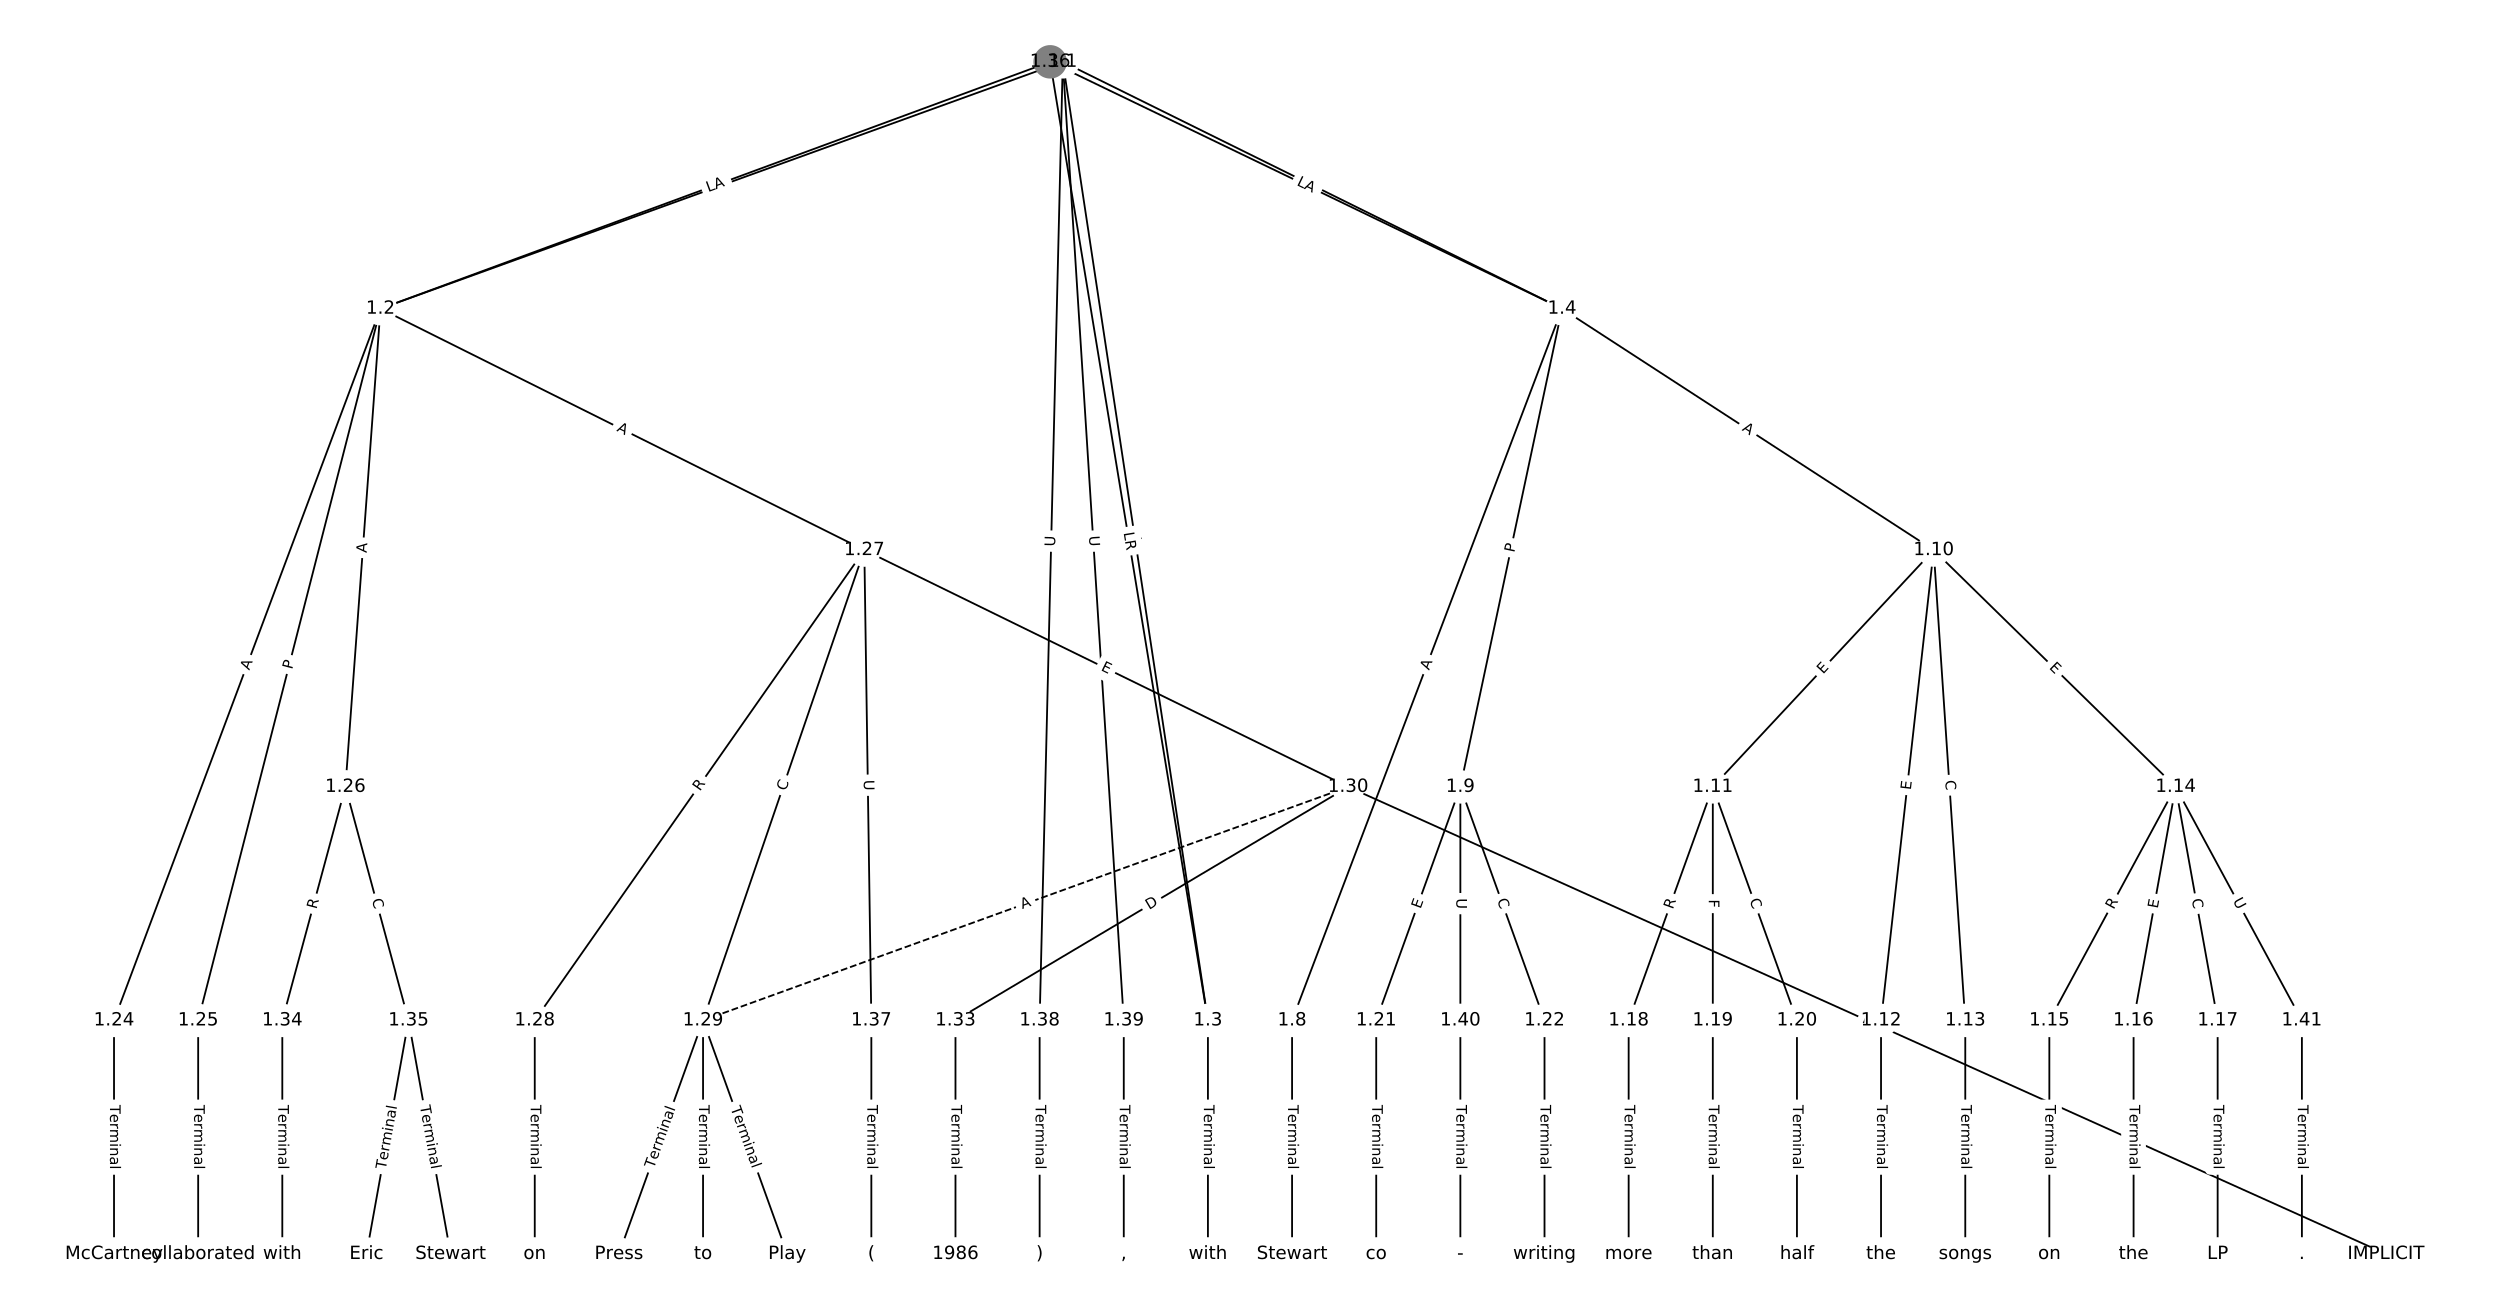 <?xml version="1.0" encoding="UTF-8"?>
<!DOCTYPE svg  PUBLIC '-//W3C//DTD SVG 1.1//EN'  'http://www.w3.org/Graphics/SVG/1.1/DTD/svg11.dtd'>
<svg width="1368pt" height="720pt" version="1.1" viewBox="0 0 1368 720" xmlns="http://www.w3.org/2000/svg" xmlns:xlink="http://www.w3.org/1999/xlink">
<defs>
<style type="text/css">*{stroke-linecap:butt;stroke-linejoin:round;white-space:pre;}</style>
</defs>
<path d="m0 720h1368v-720h-1368z" fill="#fff"/>
<g fill="none" stroke="#000">
<path d="m581.55 33.834-373.35 135.08" clip-path="url(#a)"/>
<path d="m581.55 33.834 79.428 524.53" clip-path="url(#a)"/>
<path d="m581.55 33.834 273.2 135.08" clip-path="url(#a)"/>
<path d="m581.55 33.834-12.662 524.53" clip-path="url(#a)"/>
<path d="m581.55 33.834 33.383 524.53" clip-path="url(#a)"/>
<path d="m208.2 168.92-145.81 389.45" clip-path="url(#a)"/>
<path d="m208.2 168.92-99.764 389.45" clip-path="url(#a)"/>
<path d="m208.2 168.92-19.185 261.65" clip-path="url(#a)"/>
<path d="m208.2 168.92 264.76 132.07" clip-path="url(#a)"/>
<path d="m660.98 558.37v127.8" clip-path="url(#a)"/>
<path d="m854.75 168.92-147.73 389.45" clip-path="url(#a)"/>
<path d="m854.75 168.92-55.638 261.65" clip-path="url(#a)"/>
<path d="m854.75 168.92 203.37 132.07" clip-path="url(#a)"/>
<path d="m707.02 558.37v127.8" clip-path="url(#a)"/>
<path d="m799.11 430.57-46.045 127.8" clip-path="url(#a)"/>
<path d="m799.11 430.57 46.045 127.8" clip-path="url(#a)"/>
<path d="m799.11 430.57v127.8" clip-path="url(#a)"/>
<path d="m1058.1 300.99-120.87 129.58" clip-path="url(#a)"/>
<path d="m1058.1 300.99-28.778 257.38" clip-path="url(#a)"/>
<path d="m1058.1 300.99 17.267 257.38" clip-path="url(#a)"/>
<path d="m1058.1 300.99 132.38 129.58" clip-path="url(#a)"/>
<path d="m937.25 430.57-46.045 127.8" clip-path="url(#a)"/>
<path d="m937.25 430.57v127.8" clip-path="url(#a)"/>
<path d="m937.25 430.57 46.045 127.8" clip-path="url(#a)"/>
<path d="m1029.3 558.37v127.8" clip-path="url(#a)"/>
<path d="m1075.4 558.37v127.8" clip-path="url(#a)"/>
<path d="m1190.5 430.57-69.068 127.8" clip-path="url(#a)"/>
<path d="m1190.5 430.57-23.023 127.8" clip-path="url(#a)"/>
<path d="m1190.5 430.57 23.023 127.8" clip-path="url(#a)"/>
<path d="m1190.5 430.57 69.068 127.8" clip-path="url(#a)"/>
<path d="m1121.4 558.37v127.8" clip-path="url(#a)"/>
<path d="m1167.5 558.37v127.8" clip-path="url(#a)"/>
<path d="m1213.5 558.37v127.8" clip-path="url(#a)"/>
<path d="m891.2 558.37v127.8" clip-path="url(#a)"/>
<path d="m937.25 558.37v127.8" clip-path="url(#a)"/>
<path d="m983.29 558.37v127.8" clip-path="url(#a)"/>
<path d="m753.07 558.37v127.8" clip-path="url(#a)"/>
<path d="m845.16 558.37v127.8" clip-path="url(#a)"/>
<path d="m62.392 558.37v127.8" clip-path="url(#a)"/>
<path d="m108.44 558.37v127.8" clip-path="url(#a)"/>
<path d="m189.02 430.57-34.534 127.8" clip-path="url(#a)"/>
<path d="m189.02 430.57 34.534 127.8" clip-path="url(#a)"/>
<path d="m472.96 300.99-180.34 257.38" clip-path="url(#a)"/>
<path d="m472.96 300.99-88.253 257.38" clip-path="url(#a)"/>
<path d="m472.96 300.99 264.76 129.58" clip-path="url(#a)"/>
<path d="m472.96 300.99 3.837 257.38" clip-path="url(#a)"/>
<path d="m292.62 558.37v127.8" clip-path="url(#a)"/>
<path d="m384.71 558.37-46.045 127.8" clip-path="url(#a)"/>
<path d="m384.71 558.37v127.8" clip-path="url(#a)"/>
<path d="m384.71 558.37 46.045 127.8" clip-path="url(#a)"/>
<path d="m737.72 430.57-353.01 127.8" clip-path="url(#a)" stroke-dasharray="3.7,1.6"/>
<path d="m737.72 430.57 567.89 255.6" clip-path="url(#a)"/>
<path d="m737.72 430.57-214.88 127.8" clip-path="url(#a)"/>
<path d="m522.84 558.37v127.8" clip-path="url(#a)"/>
<path d="m154.48 558.37v127.8" clip-path="url(#a)"/>
<path d="m223.55 558.37-23.023 127.8" clip-path="url(#a)"/>
<path d="m223.55 558.37 23.023 127.8" clip-path="url(#a)"/>
<path d="m574.64 33.834-366.44 135.08" clip-path="url(#a)"/>
<path d="m574.64 33.834 86.334 524.53" clip-path="url(#a)"/>
<path d="m574.64 33.834 280.11 135.08" clip-path="url(#a)"/>
<path d="m476.8 558.37v127.8" clip-path="url(#a)"/>
<path d="m568.89 558.37v127.8" clip-path="url(#a)"/>
<path d="m614.93 558.37v127.8" clip-path="url(#a)"/>
<path d="m799.11 558.37v127.8" clip-path="url(#a)"/>
<path d="m1259.6 558.37v127.8" clip-path="url(#a)"/>
</g>
<path d="m394.18 108.3 5.657-2.047q2.257-0.817 1.44-3.073l-2.634-7.281q-0.817-2.257-3.073-1.44l-5.657 2.047q-2.257 0.817-1.44 3.073l2.634 7.281q0.817 2.257 3.073 1.44z" clip-path="url(#a)" fill="#fff" stroke="#fff"/>
<g clip-path="url(#a)">
<defs>
<path id="al" d="m9.812 72.906h9.859v-29.891h35.844v29.891h9.859v-72.906h-9.859v34.719h-35.844v-34.719h-9.859z"/>
</defs>
<g transform="translate(392.8 104.47) rotate(-19.891) scale(.08 -.08)">
<use xlink:href="#al"/>
</g>
</g>
<path d="m614.73 294.84 0.667 4.407q0.359 2.373 2.732 2.014l7.655-1.159q2.373-0.359 2.014-2.732l-0.667-4.407q-0.359-2.373-2.732-2.014l-7.655 1.159q-2.373 0.359-2.014 2.732z" clip-path="url(#a)" fill="#fff" stroke="#fff"/>
<g clip-path="url(#a)">
<defs>
<path id="u" d="m9.812 72.906h9.859v-64.609h35.5v-8.297h-45.359z"/>
</defs>
<g transform="translate(618.75 294.23) rotate(81.389) scale(.08 -.08)">
<use xlink:href="#u"/>
</g>
</g>
<path d="m712.67 105.66 5.393 2.667q2.151 1.064 3.215-1.088l3.432-6.941q1.064-2.151-1.088-3.215l-5.393-2.667q-2.151-1.064-3.215 1.088l-3.432 6.941q-1.064 2.151 1.088 3.215z" clip-path="url(#a)" fill="#fff" stroke="#fff"/>
<g clip-path="url(#a)">
<g transform="translate(714.48 102.02) rotate(26.31) scale(.08 -.08)">
<use xlink:href="#al"/>
</g>
</g>
<path d="m581.42 299.18 0.141-5.853q0.058-2.399-2.341-2.457l-7.74-0.187q-2.399-0.058-2.457 2.341l-0.141 5.853q-0.058 2.399 2.341 2.457l7.74 0.187q2.399 0.058 2.457-2.341z" clip-path="url(#a)" fill="#fff" stroke="#fff"/>
<g clip-path="url(#a)">
<defs>
<path id="x" d="m8.688 72.906h9.922v-44.297q0-11.719 4.234-16.875 4.25-5.141 13.781-5.141 9.469 0 13.719 5.141 4.25 5.156 4.25 16.875v44.297h9.906v-45.516q0-14.25-7.062-21.531-7.047-7.281-20.812-7.281-13.828 0-20.891 7.281-7.047 7.281-7.047 21.531z"/>
</defs>
<g transform="translate(577.35 299.08) rotate(-88.617) scale(.08 -.08)">
<use xlink:href="#x"/>
</g>
</g>
<path d="m591.8 293.58 0.372 5.843q0.152 2.395 2.548 2.243l7.727-0.492q2.395-0.152 2.243-2.548l-0.372-5.843q-0.152-2.395-2.548-2.243l-7.727 0.492q-2.395 0.152-2.243 2.548z" clip-path="url(#a)" fill="#fff" stroke="#fff"/>
<g clip-path="url(#a)">
<g transform="translate(595.85 293.32) rotate(86.358) scale(.08 -.08)">
<use xlink:href="#x"/>
</g>
</g>
<path d="m140.21 368.4 1.919-5.125q0.842-2.248-1.406-3.089l-7.251-2.715q-2.248-0.842-3.089 1.406l-1.919 5.125q-0.842 2.248 1.406 3.089l7.251 2.715q2.248 0.842 3.089-1.406z" clip-path="url(#a)" fill="#fff" stroke="#fff"/>
<g clip-path="url(#a)">
<defs>
<path id="q" d="m34.188 63.188-13.391-36.281h26.812zm-5.578 9.719h11.188l27.781-72.906h-10.25l-6.641 18.703h-32.859l-6.641-18.703h-10.406z"/>
</defs>
<g transform="translate(136.4 366.98) rotate(-69.474) scale(.08 -.08)">
<use xlink:href="#q"/>
</g>
</g>
<path d="m163.8 367.53 1.197-4.673q0.596-2.325-1.729-2.921l-7.5-1.921q-2.325-0.596-2.921 1.729l-1.197 4.673q-0.596 2.325 1.729 2.921l7.5 1.921q2.325 0.596 2.921-1.729z" clip-path="url(#a)" fill="#fff" stroke="#fff"/>
<g clip-path="url(#a)">
<defs>
<path id="s" d="m19.672 64.797v-27.391h12.406q6.891 0 10.641 3.562 3.766 3.562 3.766 10.156 0 6.547-3.766 10.109-3.75 3.562-10.641 3.562zm-9.859 8.109h22.266q12.266 0 18.531-5.547 6.281-5.547 6.281-16.234 0-10.797-6.281-16.312-6.266-5.516-18.531-5.516h-12.406v-29.297h-9.859z"/>
</defs>
<g transform="translate(159.86 366.53) rotate(-75.632) scale(.08 -.08)">
<use xlink:href="#s"/>
</g>
</g>
<path d="m204.66 302.93 0.4-5.458q0.176-2.394-2.218-2.569l-7.722-0.566q-2.394-0.176-2.569 2.218l-0.4 5.458q-0.176 2.394 2.218 2.569l7.722 0.566q2.394 0.176 2.569-2.218z" clip-path="url(#a)" fill="#fff" stroke="#fff"/>
<g clip-path="url(#a)">
<g transform="translate(200.61 302.63) rotate(-85.806) scale(.08 -.08)">
<use xlink:href="#q"/>
</g>
</g>
<path d="m335.33 239.34 4.897 2.443q2.148 1.071 3.219-1.076l3.456-6.928q1.071-2.148-1.076-3.219l-4.897-2.443q-2.148-1.071-3.219 1.076l-3.456 6.928q-1.071 2.148 1.076 3.219z" clip-path="url(#a)" fill="#fff" stroke="#fff"/>
<g clip-path="url(#a)">
<g transform="translate(337.15 235.71) rotate(26.512) scale(.08 -.08)">
<use xlink:href="#q"/>
</g>
</g>
<path d="m654.71 604.62v35.285q0 2.4 2.4 2.4h7.742q2.4 0 2.4-2.4v-35.285q0-2.4-2.4-2.4h-7.742q-2.4 0-2.4 2.4z" clip-path="url(#a)" fill="#fff" stroke="#fff"/>
<g clip-path="url(#a)">
<defs>
<path id="k" d="m-0.297 72.906h61.672v-8.312h-25.875v-64.594h-9.906v64.594h-25.891z"/>
<path id="g" d="m56.203 29.594v-4.391h-41.312q0.594-9.281 5.594-14.141t13.938-4.859q5.172 0 10.031 1.266t9.656 3.812v-8.5q-4.844-2.047-9.922-3.125t-10.297-1.078q-13.094 0-20.734 7.609-7.641 7.625-7.641 20.625 0 13.422 7.25 21.297 7.25 7.891 19.562 7.891 11.031 0 17.453-7.109 6.422-7.094 6.422-19.297zm-8.984 2.641q-0.094 7.359-4.125 11.75-4.031 4.406-10.672 4.406-7.516 0-12.031-4.25t-5.203-11.969z"/>
<path id="f" d="m41.109 46.297q-1.516 0.875-3.297 1.281-1.781 0.422-3.922 0.422-7.625 0-11.703-4.953t-4.078-14.234v-28.812h-9.031v54.688h9.031v-8.5q2.844 4.984 7.375 7.391 4.547 2.422 11.047 2.422 0.922 0 2.047-0.125 1.125-0.109 2.484-0.359z"/>
<path id="l" d="m52 44.188q3.375 6.062 8.062 8.938t11.031 2.875q8.547 0 13.188-5.984 4.641-5.969 4.641-17v-33.016h-9.031v32.719q0 7.859-2.797 11.656-2.781 3.812-8.484 3.812-6.984 0-11.047-4.641-4.047-4.625-4.047-12.641v-30.906h-9.031v32.719q0 7.906-2.781 11.688t-8.594 3.781q-6.891 0-10.953-4.656-4.047-4.656-4.047-12.625v-30.906h-9.031v54.688h9.031v-8.5q3.078 5.031 7.375 7.422t10.203 2.391q5.969 0 10.141-3.031 4.172-3.016 6.172-8.781z"/>
<path id="i" d="m9.422 54.688h8.984v-54.688h-8.984zm0 21.297h8.984v-11.391h-8.984z"/>
<path id="h" d="m54.891 33.016v-33.016h-8.984v32.719q0 7.766-3.031 11.609-3.031 3.859-9.078 3.859-7.281 0-11.484-4.641-4.203-4.625-4.203-12.641v-30.906h-9.031v54.688h9.031v-8.5q3.234 4.938 7.594 7.375 4.375 2.438 10.094 2.438 9.422 0 14.25-5.828 4.844-5.828 4.844-17.156z"/>
<path id="e" d="m34.281 27.484q-10.891 0-15.094-2.484t-4.203-8.5q0-4.781 3.156-7.594 3.156-2.797 8.562-2.797 7.484 0 12 5.297t4.516 14.078v2zm17.922 3.719v-31.203h-8.984v8.297q-3.078-4.969-7.672-7.344t-11.234-2.375q-8.391 0-13.359 4.719-4.953 4.719-4.953 12.625 0 9.219 6.172 13.906 6.188 4.688 18.438 4.688h12.609v0.891q0 6.203-4.078 9.594t-11.453 3.391q-4.688 0-9.141-1.125-4.438-1.125-8.531-3.375v8.312q4.922 1.906 9.562 2.844 4.641 0.953 9.031 0.953 11.875 0 17.734-6.156 5.859-6.141 5.859-18.641z"/>
<path id="j" d="m9.422 75.984h8.984v-75.984h-8.984z"/>
</defs>
<g transform="translate(658.77 604.62) rotate(90) scale(.08 -.08)">
<use xlink:href="#k"/>
<use x="60.818" xlink:href="#g"/>
<use x="122.342" xlink:href="#f"/>
<use x="163.439" xlink:href="#l"/>
<use x="260.852" xlink:href="#i"/>
<use x="288.635" xlink:href="#h"/>
<use x="352.014" xlink:href="#e"/>
<use x="413.293" xlink:href="#j"/>
</g>
</g>
<path d="m785.78 368.42 1.941-5.117q0.851-2.244-1.393-3.095l-7.239-2.746q-2.244-0.851-3.095 1.393l-1.941 5.117q-0.851 2.244 1.393 3.095l7.239 2.746q2.244 0.851 3.095-1.393z" clip-path="url(#a)" fill="#fff" stroke="#fff"/>
<g clip-path="url(#a)">
<g transform="translate(781.98 366.98) rotate(-69.227) scale(.08 -.08)">
<use xlink:href="#q"/>
</g>
</g>
<path d="m832.56 303.4 1.003-4.718q0.499-2.348-1.848-2.847l-7.573-1.61q-2.348-0.499-2.847 1.848l-1.003 4.718q-0.499 2.348 1.848 2.847l7.573 1.61q2.348 0.499 2.847-1.848z" clip-path="url(#a)" fill="#fff" stroke="#fff"/>
<g clip-path="url(#a)">
<g transform="translate(828.59 302.56) rotate(-77.995) scale(.08 -.08)">
<use xlink:href="#s"/>
</g>
</g>
<path d="m950.72 238.72 4.59 2.981q2.013 1.307 3.32-0.706l4.217-6.493q1.307-2.013-0.706-3.32l-4.59-2.981q-2.013-1.307-3.32 0.706l-4.217 6.493q-1.307 2.013 0.706 3.32z" clip-path="url(#a)" fill="#fff" stroke="#fff"/>
<g clip-path="url(#a)">
<g transform="translate(952.94 235.31) rotate(33.001) scale(.08 -.08)">
<use xlink:href="#q"/>
</g>
</g>
<path d="m700.75 604.62v35.285q0 2.4 2.4 2.4h7.742q2.4 0 2.4-2.4v-35.285q0-2.4-2.4-2.4h-7.742q-2.4 0-2.4 2.4z" clip-path="url(#a)" fill="#fff" stroke="#fff"/>
<g clip-path="url(#a)">
<g transform="translate(704.82 604.62) rotate(90) scale(.08 -.08)">
<use xlink:href="#k"/>
<use x="60.818" xlink:href="#g"/>
<use x="122.342" xlink:href="#f"/>
<use x="163.439" xlink:href="#l"/>
<use x="260.852" xlink:href="#i"/>
<use x="288.635" xlink:href="#h"/>
<use x="352.014" xlink:href="#e"/>
<use x="413.293" xlink:href="#j"/>
</g>
</g>
<path d="m781.13 498.97 1.713-4.756q0.814-2.258-1.444-3.071l-7.284-2.624q-2.258-0.814-3.071 1.444l-1.713 4.756q-0.814 2.258 1.444 3.071l7.284 2.624q2.258 0.814 3.071-1.444z" clip-path="url(#a)" fill="#fff" stroke="#fff"/>
<g clip-path="url(#a)">
<defs>
<path id="t" d="m9.812 72.906h46.094v-8.312h-36.234v-21.578h34.719v-8.297h-34.719v-26.422h37.109v-8.297h-46.969z"/>
</defs>
<g transform="translate(777.31 497.59) rotate(-70.186) scale(.08 -.08)">
<use xlink:href="#t"/>
</g>
</g>
<path d="m815.29 493.96 1.893 5.255q0.814 2.258 3.071 1.444l7.284-2.624q2.258-0.814 1.444-3.071l-1.893-5.255q-0.814-2.258-3.071-1.444l-7.284 2.624q-2.258 0.814-1.444 3.071z" clip-path="url(#a)" fill="#fff" stroke="#fff"/>
<g clip-path="url(#a)">
<defs>
<path id="p" d="m64.406 67.281v-10.391q-4.984 4.641-10.625 6.922-5.641 2.297-11.984 2.297-12.5 0-19.141-7.641t-6.641-22.094q0-14.406 6.641-22.047t19.141-7.641q6.344 0 11.984 2.297t10.625 6.938v-10.312q-5.172-3.516-10.969-5.281-5.781-1.75-12.219-1.75-16.562 0-26.094 10.125-9.516 10.141-9.516 27.672 0 17.578 9.516 27.703 9.531 10.141 26.094 10.141 6.531 0 12.312-1.734 5.797-1.734 10.875-5.203z"/>
</defs>
<g transform="translate(819.11 492.59) rotate(70.186) scale(.08 -.08)">
<use xlink:href="#p"/>
</g>
</g>
<path d="m792.84 491.54v5.855q0 2.4 2.4 2.4h7.742q2.4 0 2.4-2.4v-5.855q0-2.4-2.4-2.4h-7.742q-2.4 0-2.4 2.4z" clip-path="url(#a)" fill="#fff" stroke="#fff"/>
<g clip-path="url(#a)">
<g transform="translate(796.91 491.54) rotate(90) scale(.08 -.08)">
<use xlink:href="#x"/>
</g>
</g>
<path d="m1000.5 371.9 3.448-3.696q1.637-1.755-0.118-3.392l-5.662-5.281q-1.755-1.637-3.392 0.118l-3.448 3.696q-1.637 1.755 0.118 3.392l5.662 5.281q1.755 1.637 3.392-0.118z" clip-path="url(#a)" fill="#fff" stroke="#fff"/>
<g clip-path="url(#a)">
<g transform="translate(997.57 369.13) rotate(-46.992) scale(.08 -.08)">
<use xlink:href="#t"/>
</g>
</g>
<path d="m1049.7 432.89 0.562-5.024q0.267-2.385-2.118-2.652l-7.695-0.86q-2.385-0.267-2.652 2.118l-0.562 5.024q-0.267 2.385 2.118 2.652l7.695 0.86q2.385 0.267 2.652-2.118z" clip-path="url(#a)" fill="#fff" stroke="#fff"/>
<g clip-path="url(#a)">
<g transform="translate(1045.6 432.43) rotate(-83.62) scale(.08 -.08)">
<use xlink:href="#t"/>
</g>
</g>
<path d="m1060.3 427.31 0.374 5.574q0.161 2.395 2.555 2.234l7.725-0.518q2.395-0.161 2.234-2.555l-0.374-5.574q-0.161-2.395-2.555-2.234l-7.725 0.518q-2.395 0.161-2.234 2.555z" clip-path="url(#a)" fill="#fff" stroke="#fff"/>
<g clip-path="url(#a)">
<g transform="translate(1064.4 427.04) rotate(86.162) scale(.08 -.08)">
<use xlink:href="#p"/>
</g>
</g>
<path d="m1118.1 368.49 3.612 3.536q1.715 1.679 3.394-0.036l5.416-5.533q1.679-1.715-0.036-3.394l-3.612-3.536q-1.715-1.679-3.394 0.036l-5.416 5.533q-1.679 1.715 0.036 3.394z" clip-path="url(#a)" fill="#fff" stroke="#fff"/>
<g clip-path="url(#a)">
<g transform="translate(1121 365.59) rotate(44.387) scale(.08 -.08)">
<use xlink:href="#t"/>
</g>
</g>
<path d="m919.18 499.21 1.884-5.23q0.814-2.258-1.444-3.071l-7.284-2.624q-2.258-0.814-3.071 1.444l-1.884 5.23q-0.814 2.258 1.444 3.071l7.284 2.624q2.258 0.814 3.071-1.444z" clip-path="url(#a)" fill="#fff" stroke="#fff"/>
<g clip-path="url(#a)">
<defs>
<path id="y" d="m44.391 34.188q3.172-1.078 6.172-4.594t6.031-9.672l10.016-19.922h-10.609l-9.312 18.703q-3.625 7.328-7.016 9.719t-9.25 2.391h-10.75v-30.812h-9.859v72.906h22.266q12.5 0 18.656-5.234 6.156-5.219 6.156-15.766 0-6.891-3.203-11.438-3.203-4.531-9.297-6.281zm-24.719 30.609v-25.875h12.406q7.125 0 10.766 3.297t3.641 9.688-3.641 9.641-10.766 3.25z"/>
</defs>
<g transform="translate(915.36 497.83) rotate(-70.186) scale(.08 -.08)">
<use xlink:href="#y"/>
</g>
</g>
<path d="m930.98 492.17v4.601q0 2.4 2.4 2.4h7.742q2.4 0 2.4-2.4v-4.601q0-2.4-2.4-2.4h-7.742q-2.4 0-2.4 2.4z" clip-path="url(#a)" fill="#fff" stroke="#fff"/>
<g clip-path="url(#a)">
<defs>
<path id="ap" d="m9.812 72.906h41.891v-8.312h-32.031v-21.484h28.906v-8.297h-28.906v-34.812h-9.859z"/>
</defs>
<g transform="translate(935.04 492.17) rotate(90) scale(.08 -.08)">
<use xlink:href="#ap"/>
</g>
</g>
<path d="m953.42 493.96 1.893 5.255q0.814 2.258 3.071 1.444l7.284-2.624q2.258-0.814 1.444-3.071l-1.893-5.255q-0.814-2.258-3.071-1.444l-7.284 2.624q-2.258 0.814-1.444 3.071z" clip-path="url(#a)" fill="#fff" stroke="#fff"/>
<g clip-path="url(#a)">
<g transform="translate(957.25 492.59) rotate(70.186) scale(.08 -.08)">
<use xlink:href="#p"/>
</g>
</g>
<path d="m1023.1 604.62v35.285q0 2.4 2.4 2.4h7.742q2.4 0 2.4-2.4v-35.285q0-2.4-2.4-2.4h-7.742q-2.4 0-2.4 2.4z" clip-path="url(#a)" fill="#fff" stroke="#fff"/>
<g clip-path="url(#a)">
<g transform="translate(1027.1 604.62) rotate(90) scale(.08 -.08)">
<use xlink:href="#k"/>
<use x="60.818" xlink:href="#g"/>
<use x="122.342" xlink:href="#f"/>
<use x="163.439" xlink:href="#l"/>
<use x="260.852" xlink:href="#i"/>
<use x="288.635" xlink:href="#h"/>
<use x="352.014" xlink:href="#e"/>
<use x="413.293" xlink:href="#j"/>
</g>
</g>
<path d="m1069.1 604.62v35.285q0 2.4 2.4 2.4h7.742q2.4 0 2.4-2.4v-35.285q0-2.4-2.4-2.4h-7.742q-2.4 0-2.4 2.4z" clip-path="url(#a)" fill="#fff" stroke="#fff"/>
<g clip-path="url(#a)">
<g transform="translate(1073.2 604.62) rotate(90) scale(.08 -.08)">
<use xlink:href="#k"/>
<use x="60.818" xlink:href="#g"/>
<use x="122.342" xlink:href="#f"/>
<use x="163.439" xlink:href="#l"/>
<use x="260.852" xlink:href="#i"/>
<use x="288.635" xlink:href="#h"/>
<use x="352.014" xlink:href="#e"/>
<use x="413.293" xlink:href="#j"/>
</g>
</g>
<path d="m1160.2 499.89 2.643-4.89q1.141-2.111-0.97-3.252l-6.811-3.681q-2.111-1.141-3.252 0.97l-2.643 4.89q-1.141 2.111 0.97 3.252l6.811 3.681q2.111 1.141 3.252-0.97z" clip-path="url(#a)" fill="#fff" stroke="#fff"/>
<g clip-path="url(#a)">
<g transform="translate(1156.6 497.96) rotate(-61.612) scale(.08 -.08)">
<use xlink:href="#y"/>
</g>
</g>
<path d="m1184.7 498.07 0.896-4.975q0.425-2.362-1.937-2.788l-7.62-1.373q-2.362-0.425-2.788 1.937l-0.896 4.975q-0.425 2.362 1.937 2.788l7.62 1.373q2.362 0.425 2.788-1.937z" clip-path="url(#a)" fill="#fff" stroke="#fff"/>
<g clip-path="url(#a)">
<g transform="translate(1180.7 497.35) rotate(-79.788) scale(.08 -.08)">
<use xlink:href="#t"/>
</g>
</g>
<path d="m1195.3 492.83 0.99 5.498q0.425 2.362 2.788 1.937l7.62-1.373q2.362-0.425 1.937-2.788l-0.99-5.498q-0.425-2.362-2.788-1.937l-7.62 1.373q-2.362 0.425-1.937 2.788z" clip-path="url(#a)" fill="#fff" stroke="#fff"/>
<g clip-path="url(#a)">
<g transform="translate(1199.3 492.11) rotate(79.788) scale(.08 -.08)">
<use xlink:href="#p"/>
</g>
</g>
<path d="m1218.1 494.87 2.784 5.151q1.141 2.111 3.252 0.97l6.811-3.681q2.111-1.141 0.97-3.252l-2.784-5.151q-1.141-2.111-3.252-0.97l-6.811 3.681q-2.111 1.141-0.97 3.252z" clip-path="url(#a)" fill="#fff" stroke="#fff"/>
<g clip-path="url(#a)">
<g transform="translate(1221.7 492.94) rotate(61.612) scale(.08 -.08)">
<use xlink:href="#x"/>
</g>
</g>
<path d="m1115.2 604.62v35.285q0 2.4 2.4 2.4h7.742q2.4 0 2.4-2.4v-35.285q0-2.4-2.4-2.4h-7.742q-2.4 0-2.4 2.4z" clip-path="url(#a)" fill="#fff" stroke="#fff"/>
<g clip-path="url(#a)">
<g transform="translate(1119.2 604.62) rotate(90) scale(.08 -.08)">
<use xlink:href="#k"/>
<use x="60.818" xlink:href="#g"/>
<use x="122.342" xlink:href="#f"/>
<use x="163.439" xlink:href="#l"/>
<use x="260.852" xlink:href="#i"/>
<use x="288.635" xlink:href="#h"/>
<use x="352.014" xlink:href="#e"/>
<use x="413.293" xlink:href="#j"/>
</g>
</g>
<path d="m1161.2 604.62v35.285q0 2.4 2.4 2.4h7.742q2.4 0 2.4-2.4v-35.285q0-2.4-2.4-2.4h-7.742q-2.4 0-2.4 2.4z" clip-path="url(#a)" fill="#fff" stroke="#fff"/>
<g clip-path="url(#a)">
<g transform="translate(1165.3 604.62) rotate(90) scale(.08 -.08)">
<use xlink:href="#k"/>
<use x="60.818" xlink:href="#g"/>
<use x="122.342" xlink:href="#f"/>
<use x="163.439" xlink:href="#l"/>
<use x="260.852" xlink:href="#i"/>
<use x="288.635" xlink:href="#h"/>
<use x="352.014" xlink:href="#e"/>
<use x="413.293" xlink:href="#j"/>
</g>
</g>
<path d="m1207.2 604.62v35.285q0 2.4 2.4 2.4h7.742q2.4 0 2.4-2.4v-35.285q0-2.4-2.4-2.4h-7.742q-2.4 0-2.4 2.4z" clip-path="url(#a)" fill="#fff" stroke="#fff"/>
<g clip-path="url(#a)">
<g transform="translate(1211.3 604.62) rotate(90) scale(.08 -.08)">
<use xlink:href="#k"/>
<use x="60.818" xlink:href="#g"/>
<use x="122.342" xlink:href="#f"/>
<use x="163.439" xlink:href="#l"/>
<use x="260.852" xlink:href="#i"/>
<use x="288.635" xlink:href="#h"/>
<use x="352.014" xlink:href="#e"/>
<use x="413.293" xlink:href="#j"/>
</g>
</g>
<path d="m884.93 604.62v35.285q0 2.4 2.4 2.4h7.742q2.4 0 2.4-2.4v-35.285q0-2.4-2.4-2.4h-7.742q-2.4 0-2.4 2.4z" clip-path="url(#a)" fill="#fff" stroke="#fff"/>
<g clip-path="url(#a)">
<g transform="translate(889 604.62) rotate(90) scale(.08 -.08)">
<use xlink:href="#k"/>
<use x="60.818" xlink:href="#g"/>
<use x="122.342" xlink:href="#f"/>
<use x="163.439" xlink:href="#l"/>
<use x="260.852" xlink:href="#i"/>
<use x="288.635" xlink:href="#h"/>
<use x="352.014" xlink:href="#e"/>
<use x="413.293" xlink:href="#j"/>
</g>
</g>
<path d="m930.98 604.62v35.285q0 2.4 2.4 2.4h7.742q2.4 0 2.4-2.4v-35.285q0-2.4-2.4-2.4h-7.742q-2.4 0-2.4 2.4z" clip-path="url(#a)" fill="#fff" stroke="#fff"/>
<g clip-path="url(#a)">
<g transform="translate(935.04 604.62) rotate(90) scale(.08 -.08)">
<use xlink:href="#k"/>
<use x="60.818" xlink:href="#g"/>
<use x="122.342" xlink:href="#f"/>
<use x="163.439" xlink:href="#l"/>
<use x="260.852" xlink:href="#i"/>
<use x="288.635" xlink:href="#h"/>
<use x="352.014" xlink:href="#e"/>
<use x="413.293" xlink:href="#j"/>
</g>
</g>
<path d="m977.02 604.62v35.285q0 2.4 2.4 2.4h7.742q2.4 0 2.4-2.4v-35.285q0-2.4-2.4-2.4h-7.742q-2.4 0-2.4 2.4z" clip-path="url(#a)" fill="#fff" stroke="#fff"/>
<g clip-path="url(#a)">
<g transform="translate(981.09 604.62) rotate(90) scale(.08 -.08)">
<use xlink:href="#k"/>
<use x="60.818" xlink:href="#g"/>
<use x="122.342" xlink:href="#f"/>
<use x="163.439" xlink:href="#l"/>
<use x="260.852" xlink:href="#i"/>
<use x="288.635" xlink:href="#h"/>
<use x="352.014" xlink:href="#e"/>
<use x="413.293" xlink:href="#j"/>
</g>
</g>
<path d="m746.8 604.62v35.285q0 2.4 2.4 2.4h7.742q2.4 0 2.4-2.4v-35.285q0-2.4-2.4-2.4h-7.742q-2.4 0-2.4 2.4z" clip-path="url(#a)" fill="#fff" stroke="#fff"/>
<g clip-path="url(#a)">
<g transform="translate(750.86 604.62) rotate(90) scale(.08 -.08)">
<use xlink:href="#k"/>
<use x="60.818" xlink:href="#g"/>
<use x="122.342" xlink:href="#f"/>
<use x="163.439" xlink:href="#l"/>
<use x="260.852" xlink:href="#i"/>
<use x="288.635" xlink:href="#h"/>
<use x="352.014" xlink:href="#e"/>
<use x="413.293" xlink:href="#j"/>
</g>
</g>
<path d="m838.89 604.62v35.285q0 2.4 2.4 2.4h7.742q2.4 0 2.4-2.4v-35.285q0-2.4-2.4-2.4h-7.742q-2.4 0-2.4 2.4z" clip-path="url(#a)" fill="#fff" stroke="#fff"/>
<g clip-path="url(#a)">
<g transform="translate(842.95 604.62) rotate(90) scale(.08 -.08)">
<use xlink:href="#k"/>
<use x="60.818" xlink:href="#g"/>
<use x="122.342" xlink:href="#f"/>
<use x="163.439" xlink:href="#l"/>
<use x="260.852" xlink:href="#i"/>
<use x="288.635" xlink:href="#h"/>
<use x="352.014" xlink:href="#e"/>
<use x="413.293" xlink:href="#j"/>
</g>
</g>
<path d="m56.12 604.62v35.285q0 2.4 2.4 2.4h7.742q2.4 0 2.4-2.4v-35.285q0-2.4-2.4-2.4h-7.742q-2.4 0-2.4 2.4z" clip-path="url(#a)" fill="#fff" stroke="#fff"/>
<g clip-path="url(#a)">
<g transform="translate(60.184 604.62) rotate(90) scale(.08 -.08)">
<use xlink:href="#k"/>
<use x="60.818" xlink:href="#g"/>
<use x="122.342" xlink:href="#f"/>
<use x="163.439" xlink:href="#l"/>
<use x="260.852" xlink:href="#i"/>
<use x="288.635" xlink:href="#h"/>
<use x="352.014" xlink:href="#e"/>
<use x="413.293" xlink:href="#j"/>
</g>
</g>
<path d="m102.17 604.62v35.285q0 2.4 2.4 2.4h7.742q2.4 0 2.4-2.4v-35.285q0-2.4-2.4-2.4h-7.742q-2.4 0-2.4 2.4z" clip-path="url(#a)" fill="#fff" stroke="#fff"/>
<g clip-path="url(#a)">
<g transform="translate(106.23 604.62) rotate(90) scale(.08 -.08)">
<use xlink:href="#k"/>
<use x="60.818" xlink:href="#g"/>
<use x="122.342" xlink:href="#f"/>
<use x="163.439" xlink:href="#l"/>
<use x="260.852" xlink:href="#i"/>
<use x="288.635" xlink:href="#h"/>
<use x="352.014" xlink:href="#e"/>
<use x="413.293" xlink:href="#j"/>
</g>
</g>
<path d="m177.08 498.79 1.45-5.366q0.626-2.317-1.691-2.943l-7.474-2.02q-2.317-0.626-2.943 1.691l-1.45 5.366q-0.626 2.317 1.691 2.943l7.474 2.02q2.317 0.626 2.943-1.691z" clip-path="url(#a)" fill="#fff" stroke="#fff"/>
<g clip-path="url(#a)">
<g transform="translate(173.15 497.73) rotate(-74.879) scale(.08 -.08)">
<use xlink:href="#y"/>
</g>
</g>
<path d="m199.5 493.41 1.457 5.393q0.626 2.317 2.943 1.691l7.474-2.02q2.317-0.626 1.691-2.943l-1.457-5.393q-0.626-2.317-2.943-1.691l-7.474 2.02q-2.317 0.626-1.691 2.943z" clip-path="url(#a)" fill="#fff" stroke="#fff"/>
<g clip-path="url(#a)">
<g transform="translate(203.42 492.35) rotate(74.879) scale(.08 -.08)">
<use xlink:href="#p"/>
</g>
</g>
<path d="m386.33 435.55 3.19-4.552q1.377-1.966-0.588-3.343l-6.341-4.443q-1.966-1.377-3.343 0.588l-3.19 4.552q-1.377 1.966 0.588 3.343l6.341 4.443q1.966 1.377 3.343-0.588z" clip-path="url(#a)" fill="#fff" stroke="#fff"/>
<g clip-path="url(#a)">
<g transform="translate(383 433.22) rotate(-54.981) scale(.08 -.08)">
<use xlink:href="#y"/>
</g>
</g>
<path d="m433.86 434.35 1.812-5.284q0.778-2.27-1.492-3.049l-7.324-2.511q-2.27-0.778-3.049 1.492l-1.812 5.284q-0.778 2.27 1.492 3.049l7.324 2.511q2.27 0.778 3.049-1.492z" clip-path="url(#a)" fill="#fff" stroke="#fff"/>
<g clip-path="url(#a)">
<g transform="translate(430.02 433.04) rotate(-71.073) scale(.08 -.08)">
<use xlink:href="#p"/>
</g>
</g>
<path d="m600.31 370.3 4.54 2.222q2.156 1.055 3.211-1.101l3.404-6.954q1.055-2.156-1.101-3.211l-4.54-2.222q-2.156-1.055-3.211 1.101l-3.404 6.954q-1.055 2.156 1.101 3.211z" clip-path="url(#a)" fill="#fff" stroke="#fff"/>
<g clip-path="url(#a)">
<g transform="translate(602.1 366.65) rotate(26.078) scale(.08 -.08)">
<use xlink:href="#t"/>
</g>
</g>
<path d="m468.56 426.84 0.087 5.854q0.036 2.4 2.436 2.364l7.742-0.115q2.4-0.036 2.364-2.436l-0.087-5.854q-0.036-2.4-2.436-2.364l-7.742 0.115q-2.4 0.036-2.364 2.436z" clip-path="url(#a)" fill="#fff" stroke="#fff"/>
<g clip-path="url(#a)">
<g transform="translate(472.63 426.78) rotate(89.146) scale(.08 -.08)">
<use xlink:href="#x"/>
</g>
</g>
<path d="m286.35 604.62v35.285q0 2.4 2.4 2.4h7.742q2.4 0 2.4-2.4v-35.285q0-2.4-2.4-2.4h-7.742q-2.4 0-2.4 2.4z" clip-path="url(#a)" fill="#fff" stroke="#fff"/>
<g clip-path="url(#a)">
<g transform="translate(290.41 604.62) rotate(90) scale(.08 -.08)">
<use xlink:href="#k"/>
<use x="60.818" xlink:href="#g"/>
<use x="122.342" xlink:href="#f"/>
<use x="163.439" xlink:href="#l"/>
<use x="260.852" xlink:href="#i"/>
<use x="288.635" xlink:href="#h"/>
<use x="352.014" xlink:href="#e"/>
<use x="413.293" xlink:href="#j"/>
</g>
</g>
<path d="m361.6 640.99 11.96-33.196q0.814-2.258-1.444-3.071l-7.284-2.624q-2.258-0.814-3.071 1.444l-11.96 33.196q-0.814 2.258 1.444 3.071l7.284 2.624q2.258 0.814 3.071-1.444z" clip-path="url(#a)" fill="#fff" stroke="#fff"/>
<g clip-path="url(#a)">
<g transform="translate(357.78 639.61) rotate(-70.186) scale(.08 -.08)">
<use xlink:href="#k"/>
<use x="60.818" xlink:href="#g"/>
<use x="122.342" xlink:href="#f"/>
<use x="163.439" xlink:href="#l"/>
<use x="260.852" xlink:href="#i"/>
<use x="288.635" xlink:href="#h"/>
<use x="352.014" xlink:href="#e"/>
<use x="413.293" xlink:href="#j"/>
</g>
</g>
<path d="m378.44 604.62v35.285q0 2.4 2.4 2.4h7.742q2.4 0 2.4-2.4v-35.285q0-2.4-2.4-2.4h-7.742q-2.4 0-2.4 2.4z" clip-path="url(#a)" fill="#fff" stroke="#fff"/>
<g clip-path="url(#a)">
<g transform="translate(382.5 604.62) rotate(90) scale(.08 -.08)">
<use xlink:href="#k"/>
<use x="60.818" xlink:href="#g"/>
<use x="122.342" xlink:href="#f"/>
<use x="163.439" xlink:href="#l"/>
<use x="260.852" xlink:href="#i"/>
<use x="288.635" xlink:href="#h"/>
<use x="352.014" xlink:href="#e"/>
<use x="413.293" xlink:href="#j"/>
</g>
</g>
<path d="m395.85 607.79 11.96 33.196q0.814 2.258 3.071 1.444l7.284-2.624q2.258-0.814 1.444-3.071l-11.96-33.196q-0.814-2.258-3.071-1.444l-7.284 2.624q-2.258 0.814-1.444 3.071z" clip-path="url(#a)" fill="#fff" stroke="#fff"/>
<g clip-path="url(#a)">
<g transform="translate(399.67 606.42) rotate(70.186) scale(.08 -.08)">
<use xlink:href="#k"/>
<use x="60.818" xlink:href="#g"/>
<use x="122.342" xlink:href="#f"/>
<use x="163.439" xlink:href="#l"/>
<use x="260.852" xlink:href="#i"/>
<use x="288.635" xlink:href="#h"/>
<use x="352.014" xlink:href="#e"/>
<use x="413.293" xlink:href="#j"/>
</g>
</g>
<path d="m560.78 501.29 5.146-1.863q2.257-0.817 1.44-3.074l-2.636-7.28q-0.817-2.257-3.074-1.44l-5.146 1.863q-2.257 0.817-1.44 3.074l2.636 7.28q0.817 2.257 3.074 1.44z" clip-path="url(#a)" fill="#fff" stroke="#fff"/>
<g clip-path="url(#a)">
<g transform="translate(559.39 497.47) rotate(-19.902) scale(.08 -.08)">
<use xlink:href="#q"/>
</g>
</g>
<path d="m1016.9 563.09 4.399 1.98q2.188 0.985 3.174-1.204l3.178-7.06q0.985-2.188-1.204-3.174l-4.399-1.98q-2.188-0.985-3.174 1.204l-3.178 7.06q-0.985 2.188 1.204 3.174z" clip-path="url(#a)" fill="#fff" stroke="#fff"/>
<g clip-path="url(#a)">
<g transform="translate(1018.6 559.39) rotate(24.232) scale(.08 -.08)">
<use xlink:href="#s"/>
</g>
</g>
<path d="m630.84 501.43 5.294-3.149q2.063-1.227 0.836-3.29l-3.958-6.654q-1.227-2.063-3.29-0.836l-5.294 3.149q-2.063 1.227-0.836 3.29l3.958 6.654q1.227 2.063 3.29 0.836z" clip-path="url(#a)" fill="#fff" stroke="#fff"/>
<g clip-path="url(#a)">
<defs>
<path id="aq" d="m19.672 64.797v-56.688h11.922q15.094 0 22.094 6.828 7 6.844 7 21.594 0 14.641-7 21.453t-22.094 6.812zm-9.859 8.109h20.266q21.188 0 31.094-8.812 9.922-8.812 9.922-27.562 0-18.859-9.969-27.703-9.953-8.828-31.047-8.828h-20.266z"/>
</defs>
<g transform="translate(628.76 497.94) rotate(-30.742) scale(.08 -.08)">
<use xlink:href="#aq"/>
</g>
</g>
<path d="m516.57 604.62v35.285q0 2.4 2.4 2.4h7.742q2.4 0 2.4-2.4v-35.285q0-2.4-2.4-2.4h-7.742q-2.4 0-2.4 2.4z" clip-path="url(#a)" fill="#fff" stroke="#fff"/>
<g clip-path="url(#a)">
<g transform="translate(520.63 604.62) rotate(90) scale(.08 -.08)">
<use xlink:href="#k"/>
<use x="60.818" xlink:href="#g"/>
<use x="122.342" xlink:href="#f"/>
<use x="163.439" xlink:href="#l"/>
<use x="260.852" xlink:href="#i"/>
<use x="288.635" xlink:href="#h"/>
<use x="352.014" xlink:href="#e"/>
<use x="413.293" xlink:href="#j"/>
</g>
</g>
<path d="m148.21 604.62v35.285q0 2.4 2.4 2.4h7.742q2.4 0 2.4-2.4v-35.285q0-2.4-2.4-2.4h-7.742q-2.4 0-2.4 2.4z" clip-path="url(#a)" fill="#fff" stroke="#fff"/>
<g clip-path="url(#a)">
<g transform="translate(152.27 604.62) rotate(90) scale(.08 -.08)">
<use xlink:href="#k"/>
<use x="60.818" xlink:href="#g"/>
<use x="122.342" xlink:href="#f"/>
<use x="163.439" xlink:href="#l"/>
<use x="260.852" xlink:href="#i"/>
<use x="288.635" xlink:href="#h"/>
<use x="352.014" xlink:href="#e"/>
<use x="413.293" xlink:href="#j"/>
</g>
</g>
<path d="m215.08 640.74 6.256-34.726q0.425-2.362-1.937-2.788l-7.62-1.373q-2.362-0.425-2.788 1.937l-6.256 34.726q-0.425 2.362 1.937 2.788l7.62 1.373q2.362 0.425 2.788-1.937z" clip-path="url(#a)" fill="#fff" stroke="#fff"/>
<g clip-path="url(#a)">
<g transform="translate(211.08 640.02) rotate(-79.788) scale(.08 -.08)">
<use xlink:href="#k"/>
<use x="60.818" xlink:href="#g"/>
<use x="122.342" xlink:href="#f"/>
<use x="163.439" xlink:href="#l"/>
<use x="260.852" xlink:href="#i"/>
<use x="288.635" xlink:href="#h"/>
<use x="352.014" xlink:href="#e"/>
<use x="413.293" xlink:href="#j"/>
</g>
</g>
<path d="m225.76 606.01 6.256 34.726q0.425 2.362 2.788 1.937l7.62-1.373q2.362-0.425 1.937-2.788l-6.256-34.726q-0.425-2.362-2.788-1.937l-7.62 1.373q-2.362 0.425-1.937 2.788z" clip-path="url(#a)" fill="#fff" stroke="#fff"/>
<g clip-path="url(#a)">
<g transform="translate(229.76 605.29) rotate(79.788) scale(.08 -.08)">
<use xlink:href="#k"/>
<use x="60.818" xlink:href="#g"/>
<use x="122.342" xlink:href="#f"/>
<use x="163.439" xlink:href="#l"/>
<use x="260.852" xlink:href="#i"/>
<use x="288.635" xlink:href="#h"/>
<use x="352.014" xlink:href="#e"/>
<use x="413.293" xlink:href="#j"/>
</g>
</g>
<path d="m388.93 108.98 9.319-3.435q2.252-0.83 1.422-3.082l-2.678-7.265q-0.83-2.252-3.082-1.422l-9.319 3.435q-2.252 0.83-1.422 3.082l2.678 7.265q0.83 2.252 3.082 1.422z" clip-path="url(#a)" fill="#fff" stroke="#fff"/>
<g clip-path="url(#a)">
<g transform="translate(387.53 105.16) rotate(-20.235) scale(.08 -.08)">
<use xlink:href="#u"/>
<use x="55.744" xlink:href="#q"/>
</g>
</g>
<path d="m610.81 292.18 1.627 9.883q0.39 2.368 2.758 1.978l7.64-1.257q2.368-0.39 1.978-2.758l-1.627-9.883q-0.39-2.368-2.758-1.978l-7.64 1.257q-2.368 0.39-1.978 2.758z" clip-path="url(#a)" fill="#fff" stroke="#fff"/>
<g clip-path="url(#a)">
<g transform="translate(614.82 291.52) rotate(80.653) scale(.08 -.08)">
<use xlink:href="#u"/>
<use x="55.713" xlink:href="#y"/>
</g>
</g>
<path d="m707.5 104.87 8.947 4.314q2.162 1.042 3.204-1.119l3.363-6.974q1.042-2.162-1.119-3.204l-8.947-4.314q-2.162-1.042-3.204 1.119l-3.363 6.974q-1.042 2.162 1.119 3.204z" clip-path="url(#a)" fill="#fff" stroke="#fff"/>
<g clip-path="url(#a)">
<g transform="translate(709.26 101.21) rotate(25.746) scale(.08 -.08)">
<use xlink:href="#u"/>
<use x="55.744" xlink:href="#q"/>
</g>
</g>
<path d="m470.53 604.62v35.285q0 2.4 2.4 2.4h7.742q2.4 0 2.4-2.4v-35.285q0-2.4-2.4-2.4h-7.742q-2.4 0-2.4 2.4z" clip-path="url(#a)" fill="#fff" stroke="#fff"/>
<g clip-path="url(#a)">
<g transform="translate(474.59 604.62) rotate(90) scale(.08 -.08)">
<use xlink:href="#k"/>
<use x="60.818" xlink:href="#g"/>
<use x="122.342" xlink:href="#f"/>
<use x="163.439" xlink:href="#l"/>
<use x="260.852" xlink:href="#i"/>
<use x="288.635" xlink:href="#h"/>
<use x="352.014" xlink:href="#e"/>
<use x="413.293" xlink:href="#j"/>
</g>
</g>
<path d="m562.62 604.62v35.285q0 2.4 2.4 2.4h7.742q2.4 0 2.4-2.4v-35.285q0-2.4-2.4-2.4h-7.742q-2.4 0-2.4 2.4z" clip-path="url(#a)" fill="#fff" stroke="#fff"/>
<g clip-path="url(#a)">
<g transform="translate(566.68 604.62) rotate(90) scale(.08 -.08)">
<use xlink:href="#k"/>
<use x="60.818" xlink:href="#g"/>
<use x="122.342" xlink:href="#f"/>
<use x="163.439" xlink:href="#l"/>
<use x="260.852" xlink:href="#i"/>
<use x="288.635" xlink:href="#h"/>
<use x="352.014" xlink:href="#e"/>
<use x="413.293" xlink:href="#j"/>
</g>
</g>
<path d="m608.66 604.62v35.285q0 2.4 2.4 2.4h7.742q2.4 0 2.4-2.4v-35.285q0-2.4-2.4-2.4h-7.742q-2.4 0-2.4 2.4z" clip-path="url(#a)" fill="#fff" stroke="#fff"/>
<g clip-path="url(#a)">
<g transform="translate(612.72 604.62) rotate(90) scale(.08 -.08)">
<use xlink:href="#k"/>
<use x="60.818" xlink:href="#g"/>
<use x="122.342" xlink:href="#f"/>
<use x="163.439" xlink:href="#l"/>
<use x="260.852" xlink:href="#i"/>
<use x="288.635" xlink:href="#h"/>
<use x="352.014" xlink:href="#e"/>
<use x="413.293" xlink:href="#j"/>
</g>
</g>
<path d="m792.84 604.62v35.285q0 2.4 2.4 2.4h7.742q2.4 0 2.4-2.4v-35.285q0-2.4-2.4-2.4h-7.742q-2.4 0-2.4 2.4z" clip-path="url(#a)" fill="#fff" stroke="#fff"/>
<g clip-path="url(#a)">
<g transform="translate(796.91 604.62) rotate(90) scale(.08 -.08)">
<use xlink:href="#k"/>
<use x="60.818" xlink:href="#g"/>
<use x="122.342" xlink:href="#f"/>
<use x="163.439" xlink:href="#l"/>
<use x="260.852" xlink:href="#i"/>
<use x="288.635" xlink:href="#h"/>
<use x="352.014" xlink:href="#e"/>
<use x="413.293" xlink:href="#j"/>
</g>
</g>
<path d="m1253.3 604.62v35.285q0 2.4 2.4 2.4h7.742q2.4 0 2.4-2.4v-35.285q0-2.4-2.4-2.4h-7.742q-2.4 0-2.4 2.4z" clip-path="url(#a)" fill="#fff" stroke="#fff"/>
<g clip-path="url(#a)">
<g transform="translate(1257.4 604.62) rotate(90) scale(.08 -.08)">
<use xlink:href="#k"/>
<use x="60.818" xlink:href="#g"/>
<use x="122.342" xlink:href="#f"/>
<use x="163.439" xlink:href="#l"/>
<use x="260.852" xlink:href="#i"/>
<use x="288.635" xlink:href="#h"/>
<use x="352.014" xlink:href="#e"/>
<use x="413.293" xlink:href="#j"/>
</g>
</g>
<defs>
<path id="b" d="m0 8.66c2.297 0 4.5-0.912 6.124-2.537 1.624-1.624 2.537-3.827 2.537-6.124s-0.912-4.5-2.537-6.124c-1.624-1.624-3.827-2.537-6.124-2.537s-4.5 0.912-6.124 2.537c-1.624 1.624-2.537 3.827-2.537 6.124s0.912 4.5 2.537 6.124c1.624 1.624 3.827 2.537 6.124 2.537z"/>
</defs>
<g clip-path="url(#a)">
<use x="62.392" y="686.166" fill="#ffffff" stroke="#ffffff" xlink:href="#b"/>
</g>
<g clip-path="url(#a)">
<use x="108.437" y="686.166" fill="#ffffff" stroke="#ffffff" xlink:href="#b"/>
</g>
<g clip-path="url(#a)">
<use x="154.482" y="686.166" fill="#ffffff" stroke="#ffffff" xlink:href="#b"/>
</g>
<g clip-path="url(#a)">
<use x="200.527" y="686.166" fill="#ffffff" stroke="#ffffff" xlink:href="#b"/>
</g>
<g clip-path="url(#a)">
<use x="246.572" y="686.166" fill="#ffffff" stroke="#ffffff" xlink:href="#b"/>
</g>
<g clip-path="url(#a)">
<use x="292.617" y="686.166" fill="#ffffff" stroke="#ffffff" xlink:href="#b"/>
</g>
<g clip-path="url(#a)">
<use x="338.662" y="686.166" fill="#ffffff" stroke="#ffffff" xlink:href="#b"/>
</g>
<g clip-path="url(#a)">
<use x="384.707" y="686.166" fill="#ffffff" stroke="#ffffff" xlink:href="#b"/>
</g>
<g clip-path="url(#a)">
<use x="430.752" y="686.166" fill="#ffffff" stroke="#ffffff" xlink:href="#b"/>
</g>
<g clip-path="url(#a)">
<use x="476.797" y="686.166" fill="#ffffff" stroke="#ffffff" xlink:href="#b"/>
</g>
<g clip-path="url(#a)">
<use x="522.842" y="686.166" fill="#ffffff" stroke="#ffffff" xlink:href="#b"/>
</g>
<g clip-path="url(#a)">
<use x="568.887" y="686.166" fill="#ffffff" stroke="#ffffff" xlink:href="#b"/>
</g>
<g clip-path="url(#a)">
<use x="614.932" y="686.166" fill="#ffffff" stroke="#ffffff" xlink:href="#b"/>
</g>
<g clip-path="url(#a)">
<use x="660.977" y="686.166" fill="#ffffff" stroke="#ffffff" xlink:href="#b"/>
</g>
<g clip-path="url(#a)">
<use x="707.023" y="686.166" fill="#ffffff" stroke="#ffffff" xlink:href="#b"/>
</g>
<g clip-path="url(#a)">
<use x="753.068" y="686.166" fill="#ffffff" stroke="#ffffff" xlink:href="#b"/>
</g>
<g clip-path="url(#a)">
<use x="799.113" y="686.166" fill="#ffffff" stroke="#ffffff" xlink:href="#b"/>
</g>
<g clip-path="url(#a)">
<use x="845.158" y="686.166" fill="#ffffff" stroke="#ffffff" xlink:href="#b"/>
</g>
<g clip-path="url(#a)">
<use x="891.203" y="686.166" fill="#ffffff" stroke="#ffffff" xlink:href="#b"/>
</g>
<g clip-path="url(#a)">
<use x="937.248" y="686.166" fill="#ffffff" stroke="#ffffff" xlink:href="#b"/>
</g>
<g clip-path="url(#a)">
<use x="983.293" y="686.166" fill="#ffffff" stroke="#ffffff" xlink:href="#b"/>
</g>
<g clip-path="url(#a)">
<use x="1029.338" y="686.166" fill="#ffffff" stroke="#ffffff" xlink:href="#b"/>
</g>
<g clip-path="url(#a)">
<use x="1075.383" y="686.166" fill="#ffffff" stroke="#ffffff" xlink:href="#b"/>
</g>
<g clip-path="url(#a)">
<use x="1121.428" y="686.166" fill="#ffffff" stroke="#ffffff" xlink:href="#b"/>
</g>
<g clip-path="url(#a)">
<use x="1167.473" y="686.166" fill="#ffffff" stroke="#ffffff" xlink:href="#b"/>
</g>
<g clip-path="url(#a)">
<use x="1213.518" y="686.166" fill="#ffffff" stroke="#ffffff" xlink:href="#b"/>
</g>
<g clip-path="url(#a)">
<use x="1259.563" y="686.166" fill="#ffffff" stroke="#ffffff" xlink:href="#b"/>
</g>
<g clip-path="url(#a)">
<use x="581.55" y="33.834" fill="#ffffff" stroke="#ffffff" xlink:href="#b"/>
</g>
<g clip-path="url(#a)">
<use x="208.201" y="168.916" fill="#ffffff" stroke="#ffffff" xlink:href="#b"/>
</g>
<g clip-path="url(#a)">
<use x="660.977" y="558.366" fill="#ffffff" stroke="#ffffff" xlink:href="#b"/>
</g>
<g clip-path="url(#a)">
<use x="854.75" y="168.916" fill="#ffffff" stroke="#ffffff" xlink:href="#b"/>
</g>
<g clip-path="url(#a)">
<use x="707.023" y="558.366" fill="#ffffff" stroke="#ffffff" xlink:href="#b"/>
</g>
<g clip-path="url(#a)">
<use x="799.113" y="430.566" fill="#ffffff" stroke="#ffffff" xlink:href="#b"/>
</g>
<g clip-path="url(#a)">
<use x="1058.116" y="300.989" fill="#ffffff" stroke="#ffffff" xlink:href="#b"/>
</g>
<g clip-path="url(#a)">
<use x="937.248" y="430.566" fill="#ffffff" stroke="#ffffff" xlink:href="#b"/>
</g>
<g clip-path="url(#a)">
<use x="1029.338" y="558.366" fill="#ffffff" stroke="#ffffff" xlink:href="#b"/>
</g>
<g clip-path="url(#a)">
<use x="1075.383" y="558.366" fill="#ffffff" stroke="#ffffff" xlink:href="#b"/>
</g>
<g clip-path="url(#a)">
<use x="1190.496" y="430.566" fill="#ffffff" stroke="#ffffff" xlink:href="#b"/>
</g>
<g clip-path="url(#a)">
<use x="1121.428" y="558.366" fill="#ffffff" stroke="#ffffff" xlink:href="#b"/>
</g>
<g clip-path="url(#a)">
<use x="1167.473" y="558.366" fill="#ffffff" stroke="#ffffff" xlink:href="#b"/>
</g>
<g clip-path="url(#a)">
<use x="1213.518" y="558.366" fill="#ffffff" stroke="#ffffff" xlink:href="#b"/>
</g>
<g clip-path="url(#a)">
<use x="891.203" y="558.366" fill="#ffffff" stroke="#ffffff" xlink:href="#b"/>
</g>
<g clip-path="url(#a)">
<use x="937.248" y="558.366" fill="#ffffff" stroke="#ffffff" xlink:href="#b"/>
</g>
<g clip-path="url(#a)">
<use x="983.293" y="558.366" fill="#ffffff" stroke="#ffffff" xlink:href="#b"/>
</g>
<g clip-path="url(#a)">
<use x="753.068" y="558.366" fill="#ffffff" stroke="#ffffff" xlink:href="#b"/>
</g>
<g clip-path="url(#a)">
<use x="845.158" y="558.366" fill="#ffffff" stroke="#ffffff" xlink:href="#b"/>
</g>
<g clip-path="url(#a)">
<use x="62.392" y="558.366" fill="#ffffff" stroke="#ffffff" xlink:href="#b"/>
</g>
<g clip-path="url(#a)">
<use x="108.437" y="558.366" fill="#ffffff" stroke="#ffffff" xlink:href="#b"/>
</g>
<g clip-path="url(#a)">
<use x="189.016" y="430.566" fill="#ffffff" stroke="#ffffff" xlink:href="#b"/>
</g>
<g clip-path="url(#a)">
<use x="472.96" y="300.989" fill="#ffffff" stroke="#ffffff" xlink:href="#b"/>
</g>
<g clip-path="url(#a)">
<use x="292.617" y="558.366" fill="#ffffff" stroke="#ffffff" xlink:href="#b"/>
</g>
<g clip-path="url(#a)">
<use x="384.707" y="558.366" fill="#ffffff" stroke="#ffffff" xlink:href="#b"/>
</g>
<g clip-path="url(#a)">
<use x="737.719" y="430.566" fill="#ffffff" stroke="#ffffff" xlink:href="#b"/>
</g>
<g clip-path="url(#a)">
<use x="1305.608" y="686.166" fill="#ffffff" stroke="#ffffff" xlink:href="#b"/>
</g>
<g clip-path="url(#a)">
<use x="522.842" y="558.366" fill="#ffffff" stroke="#ffffff" xlink:href="#b"/>
</g>
<g clip-path="url(#a)">
<use x="154.482" y="558.366" fill="#ffffff" stroke="#ffffff" xlink:href="#b"/>
</g>
<g clip-path="url(#a)">
<use x="223.549" y="558.366" fill="#ffffff" stroke="#ffffff" xlink:href="#b"/>
</g>
<g clip-path="url(#a)">
<use x="574.643" y="33.834" fill="#808080" stroke="#808080" xlink:href="#b"/>
</g>
<g clip-path="url(#a)">
<use x="476.797" y="558.366" fill="#ffffff" stroke="#ffffff" xlink:href="#b"/>
</g>
<g clip-path="url(#a)">
<use x="568.887" y="558.366" fill="#ffffff" stroke="#ffffff" xlink:href="#b"/>
</g>
<g clip-path="url(#a)">
<use x="614.932" y="558.366" fill="#ffffff" stroke="#ffffff" xlink:href="#b"/>
</g>
<g clip-path="url(#a)">
<use x="799.113" y="558.366" fill="#ffffff" stroke="#ffffff" xlink:href="#b"/>
</g>
<g clip-path="url(#a)">
<use x="1259.563" y="558.366" fill="#ffffff" stroke="#ffffff" xlink:href="#b"/>
</g>
<g clip-path="url(#a)">
<defs>
<path id="ak" d="m9.812 72.906h14.703l18.594-49.609 18.703 49.609h14.703v-72.906h-9.625v64.016l-18.797-50h-9.906l-18.797 50v-64.016h-9.578z"/>
<path id="ac" d="m48.781 52.594v-8.406q-3.812 2.109-7.641 3.156t-7.734 1.047q-8.75 0-13.594-5.547-4.828-5.531-4.828-15.547t4.828-15.562q4.844-5.531 13.594-5.531 3.906 0 7.734 1.047t7.641 3.156v-8.312q-3.766-1.75-7.797-2.625-4.016-0.891-8.562-0.891-12.359 0-19.641 7.766-7.266 7.766-7.266 20.953 0 13.375 7.344 21.031 7.359 7.672 20.156 7.672 4.141 0 8.094-0.859 3.953-0.844 7.672-2.547z"/>
<path id="m" d="m18.312 70.219v-15.531h18.5v-6.984h-18.5v-29.688q0-6.688 1.828-8.594t7.453-1.906h9.219v-7.516h-9.219q-10.406 0-14.359 3.875-3.953 3.891-3.953 14.141v29.688h-6.594v6.984h6.594v15.531z"/>
<path id="am" d="m32.172-5.078q-3.797-9.766-7.422-12.734-3.609-2.984-9.656-2.984h-7.188v7.516h5.281q3.703 0 5.75 1.766 2.062 1.75 4.547 8.297l1.609 4.094-22.109 53.812h9.516l17.094-42.766 17.094 42.766h9.516z"/>
</defs>
<g transform="translate(35.553 688.93) scale(.1 -.1)">
<use xlink:href="#ak"/>
<use x="86.279" xlink:href="#ac"/>
<use x="141.26" xlink:href="#p"/>
<use x="211.084" xlink:href="#e"/>
<use x="272.363" xlink:href="#f"/>
<use x="313.477" xlink:href="#m"/>
<use x="352.686" xlink:href="#h"/>
<use x="416.064" xlink:href="#g"/>
<use x="477.588" xlink:href="#am"/>
</g>
</g>
<g clip-path="url(#a)">
<defs>
<path id="r" d="m30.609 48.391q-7.219 0-11.422-5.641t-4.203-15.453 4.172-15.453q4.188-5.641 11.453-5.641 7.188 0 11.375 5.656 4.203 5.672 4.203 15.438 0 9.719-4.203 15.406-4.188 5.688-11.375 5.688zm0 7.609q11.719 0 18.406-7.625 6.703-7.609 6.703-21.078 0-13.422-6.703-21.078-6.688-7.641-18.406-7.641-11.766 0-18.438 7.641-6.656 7.656-6.656 21.078 0 13.469 6.656 21.078 6.672 7.625 18.438 7.625z"/>
<path id="ao" d="m48.688 27.297q0 9.906-4.078 15.547t-11.203 5.641q-7.141 0-11.219-5.641t-4.078-15.547 4.078-15.547 11.219-5.641q7.125 0 11.203 5.641t4.078 15.547zm-30.578 19.094q2.844 4.875 7.156 7.234 4.328 2.375 10.328 2.375 9.969 0 16.188-7.906 6.234-7.906 6.234-20.797t-6.234-20.812q-6.219-7.906-16.188-7.906-6 0-10.328 2.375-4.312 2.375-7.156 7.25v-8.203h-9.031v75.984h9.031z"/>
<path id="aw" d="m45.406 46.391v29.594h8.984v-75.984h-8.984v8.203q-2.828-4.875-7.156-7.25-4.312-2.375-10.375-2.375-9.906 0-16.141 7.906-6.219 7.922-6.219 20.812t6.219 20.797q6.234 7.906 16.141 7.906 6.062 0 10.375-2.375 4.328-2.359 7.156-7.234zm-30.609-19.094q0-9.906 4.078-15.547t11.203-5.641 11.219 5.641q4.109 5.641 4.109 15.547t-4.109 15.547q-4.094 5.641-11.219 5.641t-11.203-5.641-4.078-15.547z"/>
</defs>
<g transform="translate(77.222 688.93) scale(.1 -.1)">
<use xlink:href="#ac"/>
<use x="54.98" xlink:href="#r"/>
<use x="116.162" xlink:href="#j"/>
<use x="143.945" xlink:href="#j"/>
<use x="171.729" xlink:href="#e"/>
<use x="233.008" xlink:href="#ao"/>
<use x="296.484" xlink:href="#r"/>
<use x="357.666" xlink:href="#f"/>
<use x="398.779" xlink:href="#e"/>
<use x="460.059" xlink:href="#m"/>
<use x="499.268" xlink:href="#g"/>
<use x="560.791" xlink:href="#aw"/>
</g>
</g>
<g clip-path="url(#a)">
<defs>
<path id="ab" d="m4.203 54.688h8.984l11.234-42.672 11.172 42.672h10.594l11.234-42.672 11.188 42.672h8.984l-14.312-54.688h-10.594l-11.766 44.828-11.812-44.828h-10.609z"/>
<path id="w" d="m54.891 33.016v-33.016h-8.984v32.719q0 7.766-3.031 11.609-3.031 3.859-9.078 3.859-7.281 0-11.484-4.641-4.203-4.625-4.203-12.641v-30.906h-9.031v75.984h9.031v-29.797q3.234 4.938 7.594 7.375 4.375 2.438 10.094 2.438 9.422 0 14.25-5.828 4.844-5.828 4.844-17.156z"/>
</defs>
<g transform="translate(143.87 688.93) scale(.1 -.1)">
<use xlink:href="#ab"/>
<use x="81.787" xlink:href="#i"/>
<use x="109.57" xlink:href="#m"/>
<use x="148.779" xlink:href="#w"/>
</g>
</g>
<g clip-path="url(#a)">
<g transform="translate(191.17 688.93) scale(.1 -.1)">
<use xlink:href="#t"/>
<use x="63.184" xlink:href="#f"/>
<use x="104.297" xlink:href="#i"/>
<use x="132.08" xlink:href="#ac"/>
</g>
</g>
<g clip-path="url(#a)">
<defs>
<path id="aj" d="m53.516 70.516v-9.625q-5.609 2.688-10.594 4-4.984 1.328-9.625 1.328-8.047 0-12.422-3.125t-4.375-8.891q0-4.844 2.906-7.312 2.906-2.453 11.016-3.969l5.953-1.219q11.031-2.109 16.281-7.406t5.25-14.172q0-10.609-7.109-16.078-7.094-5.469-20.812-5.469-5.172 0-11.016 1.172-5.828 1.172-12.078 3.469v10.156q6-3.359 11.766-5.078 5.766-1.703 11.328-1.703 8.438 0 13.031 3.312 4.594 3.328 4.594 9.484 0 5.359-3.297 8.391t-10.812 4.547l-6.016 1.172q-11.031 2.188-15.969 6.875-4.922 4.688-4.922 13.047 0 9.672 6.812 15.234t18.766 5.562q5.141 0 10.453-0.938 5.328-0.922 10.891-2.766z"/>
</defs>
<g transform="translate(227.19 688.93) scale(.1 -.1)">
<use xlink:href="#aj"/>
<use x="63.477" xlink:href="#m"/>
<use x="102.686" xlink:href="#g"/>
<use x="164.209" xlink:href="#ab"/>
<use x="245.996" xlink:href="#e"/>
<use x="307.275" xlink:href="#f"/>
<use x="348.389" xlink:href="#m"/>
</g>
</g>
<g clip-path="url(#a)">
<g transform="translate(286.39 688.93) scale(.1 -.1)">
<use xlink:href="#r"/>
<use x="61.182" xlink:href="#h"/>
</g>
</g>
<g clip-path="url(#a)">
<defs>
<path id="af" d="m44.281 53.078v-8.5q-3.797 1.953-7.906 2.922-4.094 0.984-8.5 0.984-6.688 0-10.031-2.047t-3.344-6.156q0-3.125 2.391-4.906t9.625-3.391l3.078-0.688q9.562-2.047 13.594-5.781t4.031-10.422q0-7.625-6.031-12.078-6.031-4.438-16.578-4.438-4.391 0-9.156 0.859t-10.031 2.562v9.281q4.984-2.594 9.812-3.891 4.828-1.281 9.578-1.281 6.344 0 9.75 2.172 3.422 2.172 3.422 6.125 0 3.656-2.469 5.609-2.453 1.953-10.812 3.766l-3.125 0.734q-8.344 1.75-12.062 5.391-3.703 3.641-3.703 9.984 0 7.719 5.469 11.906 5.469 4.203 15.531 4.203 4.969 0 9.359-0.734 4.406-0.719 8.109-2.188z"/>
</defs>
<g transform="translate(325.31 688.93) scale(.1 -.1)">
<use xlink:href="#s"/>
<use x="60.287" xlink:href="#f"/>
<use x="101.369" xlink:href="#g"/>
<use x="162.893" xlink:href="#af"/>
<use x="214.992" xlink:href="#af"/>
</g>
</g>
<g clip-path="url(#a)">
<g transform="translate(379.69 688.93) scale(.1 -.1)">
<use xlink:href="#m"/>
<use x="39.209" xlink:href="#r"/>
</g>
</g>
<g clip-path="url(#a)">
<g transform="translate(420.32 688.93) scale(.1 -.1)">
<use xlink:href="#s"/>
<use x="60.303" xlink:href="#j"/>
<use x="88.086" xlink:href="#e"/>
<use x="149.365" xlink:href="#am"/>
</g>
</g>
<g clip-path="url(#a)">
<defs>
<path id="au" d="m31 75.875q-6.531-11.219-9.719-22.219-3.172-10.984-3.172-22.266 0-11.266 3.203-22.328t9.688-22.25h-7.812q-7.312 11.484-10.953 22.562t-3.641 22.016q0 10.891 3.609 21.922 3.625 11.047 10.984 22.562z"/>
</defs>
<g transform="translate(474.85 688.93) scale(.1 -.1)">
<use xlink:href="#au"/>
</g>
</g>
<g clip-path="url(#a)">
<defs>
<path id="c" d="m12.406 8.297h16.109v55.625l-17.531-3.516v8.984l17.438 3.516h9.859v-64.609h16.109v-8.297h-41.984z"/>
<path id="z" d="m10.984 1.516v8.984q3.719-1.766 7.516-2.688 3.812-0.922 7.484-0.922 9.766 0 14.906 6.562 5.156 6.562 5.891 19.953-2.828-4.203-7.188-6.453-4.344-2.25-9.609-2.25-10.938 0-17.312 6.609-6.375 6.625-6.375 18.109 0 11.219 6.641 18 6.641 6.797 17.672 6.797 12.656 0 19.312-9.703 6.672-9.688 6.672-28.141 0-17.234-8.188-27.516-8.172-10.281-21.984-10.281-3.719 0-7.531 0.734-3.797 0.734-7.906 2.203zm19.625 30.906q6.641 0 10.516 4.531 3.891 4.547 3.891 12.469 0 7.859-3.891 12.422-3.875 4.562-10.516 4.562t-10.516-4.562-3.875-12.422q0-7.922 3.875-12.469 3.875-4.531 10.516-4.531z"/>
<path id="aa" d="m31.781 34.625q-7.031 0-11.062-3.766-4.016-3.766-4.016-10.344 0-6.594 4.016-10.359 4.031-3.766 11.062-3.766t11.078 3.781q4.062 3.797 4.062 10.344 0 6.578-4.031 10.344-4.016 3.766-11.109 3.766zm-9.859 4.188q-6.344 1.562-9.891 5.906-3.531 4.359-3.531 10.609 0 8.734 6.219 13.812 6.234 5.078 17.062 5.078 10.891 0 17.094-5.078t6.203-13.812q0-6.25-3.547-10.609-3.531-4.344-9.828-5.906 7.125-1.656 11.094-6.5 3.984-4.828 3.984-11.797 0-10.609-6.469-16.281-6.469-5.656-18.531-5.656-12.047 0-18.531 5.656-6.469 5.672-6.469 16.281 0 6.969 4 11.797 4.016 4.844 11.141 6.5zm-3.609 15.578q0-5.656 3.531-8.828 3.547-3.172 9.938-3.172 6.359 0 9.938 3.172 3.594 3.172 3.594 8.828 0 5.672-3.594 8.844-3.578 3.172-9.938 3.172-6.391 0-9.938-3.172-3.531-3.172-3.531-8.844z"/>
<path id="ad" d="m33.016 40.375q-6.641 0-10.531-4.547-3.875-4.531-3.875-12.438 0-7.859 3.875-12.438 3.891-4.562 10.531-4.562t10.516 4.562q3.875 4.578 3.875 12.438 0 7.906-3.875 12.438-3.875 4.547-10.516 4.547zm19.578 30.922v-8.984q-3.719 1.75-7.5 2.672-3.781 0.938-7.5 0.938-9.766 0-14.922-6.594-5.141-6.594-5.875-19.922 2.875 4.25 7.219 6.516 4.359 2.266 9.578 2.266 10.984 0 17.359-6.672 6.375-6.656 6.375-18.125 0-11.234-6.641-18.031-6.641-6.781-17.672-6.781-12.656 0-19.344 9.688-6.688 9.703-6.688 28.109 0 17.281 8.203 27.562t22.016 10.281q3.719 0 7.5-0.734t7.891-2.188z"/>
</defs>
<g transform="translate(510.12 688.93) scale(.1 -.1)">
<use xlink:href="#c"/>
<use x="63.623" xlink:href="#z"/>
<use x="127.246" xlink:href="#aa"/>
<use x="190.869" xlink:href="#ad"/>
</g>
</g>
<g clip-path="url(#a)">
<defs>
<path id="at" d="m8.016 75.875h7.812q7.312-11.516 10.953-22.562 3.641-11.031 3.641-21.922 0-10.938-3.641-22.016t-10.953-22.562h-7.812q6.484 11.188 9.688 22.25t3.203 22.328q0 11.281-3.203 22.266-3.203 11-9.688 22.219z"/>
</defs>
<g transform="translate(566.94 688.93) scale(.1 -.1)">
<use xlink:href="#at"/>
</g>
</g>
<g clip-path="url(#a)">
<defs>
<path id="as" d="m11.719 12.406h10.297v-8.406l-8-15.625h-6.297l4 15.625z"/>
</defs>
<g transform="translate(613.34 688.93) scale(.1 -.1)">
<use xlink:href="#as"/>
</g>
</g>
<g clip-path="url(#a)">
<g transform="translate(650.37 688.93) scale(.1 -.1)">
<use xlink:href="#ab"/>
<use x="81.787" xlink:href="#i"/>
<use x="109.57" xlink:href="#m"/>
<use x="148.779" xlink:href="#w"/>
</g>
</g>
<g clip-path="url(#a)">
<g transform="translate(687.64 688.93) scale(.1 -.1)">
<use xlink:href="#aj"/>
<use x="63.477" xlink:href="#m"/>
<use x="102.686" xlink:href="#g"/>
<use x="164.209" xlink:href="#ab"/>
<use x="245.996" xlink:href="#e"/>
<use x="307.275" xlink:href="#f"/>
<use x="348.389" xlink:href="#m"/>
</g>
</g>
<g clip-path="url(#a)">
<g transform="translate(747.26 688.93) scale(.1 -.1)">
<use xlink:href="#ac"/>
<use x="54.98" xlink:href="#r"/>
</g>
</g>
<g clip-path="url(#a)">
<defs>
<path id="ar" d="m4.891 31.391h26.312v-8h-26.312z"/>
</defs>
<g transform="translate(797.31 688.93) scale(.1 -.1)">
<use xlink:href="#ar"/>
</g>
</g>
<g clip-path="url(#a)">
<defs>
<path id="an" d="m45.406 27.984q0 9.766-4.031 15.125-4.016 5.375-11.297 5.375-7.219 0-11.25-5.375-4.031-5.359-4.031-15.125 0-9.719 4.031-15.094t11.25-5.375q7.281 0 11.297 5.375 4.031 5.375 4.031 15.094zm8.984-21.203q0-13.953-6.203-20.766-6.188-6.812-18.984-6.812-4.734 0-8.938 0.703t-8.156 2.172v8.734q3.953-2.141 7.812-3.156 3.859-1.031 7.859-1.031 8.844 0 13.234 4.609t4.391 13.938v4.453q-2.781-4.844-7.125-7.234t-10.406-2.391q-10.047 0-16.203 7.656-6.156 7.672-6.156 20.328 0 12.688 6.156 20.344 6.156 7.672 16.203 7.672 6.062 0 10.406-2.391t7.125-7.219v8.297h8.984z"/>
</defs>
<g transform="translate(827.93 688.93) scale(.1 -.1)">
<use xlink:href="#ab"/>
<use x="81.787" xlink:href="#f"/>
<use x="122.9" xlink:href="#i"/>
<use x="150.684" xlink:href="#m"/>
<use x="189.893" xlink:href="#i"/>
<use x="217.676" xlink:href="#h"/>
<use x="281.055" xlink:href="#an"/>
</g>
</g>
<g clip-path="url(#a)">
<g transform="translate(878.14 688.93) scale(.1 -.1)">
<use xlink:href="#l"/>
<use x="97.412" xlink:href="#r"/>
<use x="158.594" xlink:href="#f"/>
<use x="199.676" xlink:href="#g"/>
</g>
</g>
<g clip-path="url(#a)">
<g transform="translate(925.89 688.93) scale(.1 -.1)">
<use xlink:href="#m"/>
<use x="39.209" xlink:href="#w"/>
<use x="102.588" xlink:href="#e"/>
<use x="163.867" xlink:href="#h"/>
</g>
</g>
<g clip-path="url(#a)">
<defs>
<path id="av" d="m37.109 75.984v-7.484h-8.594q-4.828 0-6.719-1.953-1.875-1.953-1.875-7.031v-4.828h14.797v-6.984h-14.797v-47.703h-9.031v47.703h-8.594v6.984h8.594v3.812q0 9.125 4.25 13.297 4.25 4.188 13.469 4.188z"/>
</defs>
<g transform="translate(973.91 688.93) scale(.1 -.1)">
<use xlink:href="#w"/>
<use x="63.379" xlink:href="#e"/>
<use x="124.658" xlink:href="#j"/>
<use x="152.441" xlink:href="#av"/>
</g>
</g>
<g clip-path="url(#a)">
<g transform="translate(1021.1 688.93) scale(.1 -.1)">
<use xlink:href="#m"/>
<use x="39.209" xlink:href="#w"/>
<use x="102.588" xlink:href="#g"/>
</g>
</g>
<g clip-path="url(#a)">
<g transform="translate(1060.8 688.93) scale(.1 -.1)">
<use xlink:href="#af"/>
<use x="52.1" xlink:href="#r"/>
<use x="113.281" xlink:href="#h"/>
<use x="176.66" xlink:href="#an"/>
<use x="240.137" xlink:href="#af"/>
</g>
</g>
<g clip-path="url(#a)">
<g transform="translate(1115.2 688.93) scale(.1 -.1)">
<use xlink:href="#r"/>
<use x="61.182" xlink:href="#h"/>
</g>
</g>
<g clip-path="url(#a)">
<g transform="translate(1159.3 688.93) scale(.1 -.1)">
<use xlink:href="#m"/>
<use x="39.209" xlink:href="#w"/>
<use x="102.588" xlink:href="#g"/>
</g>
</g>
<g clip-path="url(#a)">
<g transform="translate(1207.7 688.93) scale(.1 -.1)">
<use xlink:href="#u"/>
<use x="55.713" xlink:href="#s"/>
</g>
</g>
<g clip-path="url(#a)">
<defs>
<path id="d" d="m10.688 12.406h10.312v-12.406h-10.312z"/>
</defs>
<g transform="translate(1258 688.93) scale(.1 -.1)">
<use xlink:href="#d"/>
</g>
</g>
<g clip-path="url(#a)">
<g transform="translate(573.6 36.593) scale(.1 -.1)">
<use xlink:href="#c"/>
<use x="63.623" xlink:href="#d"/>
<use x="95.41" xlink:href="#c"/>
</g>
</g>
<g clip-path="url(#a)">
<defs>
<path id="n" d="m19.188 8.297h34.422v-8.297h-46.281v8.297q5.609 5.812 15.297 15.594 9.703 9.797 12.188 12.641 4.734 5.312 6.609 9 1.891 3.688 1.891 7.25 0 5.812-4.078 9.469-4.078 3.672-10.625 3.672-4.641 0-9.797-1.609-5.141-1.609-11-4.891v9.969q5.953 2.391 11.125 3.609 5.188 1.219 9.484 1.219 11.328 0 18.062-5.672 6.734-5.656 6.734-15.125 0-4.5-1.688-8.531-1.672-4.016-6.125-9.484-1.219-1.422-7.766-8.188-6.531-6.766-18.453-18.922z"/>
</defs>
<g transform="translate(200.25 171.68) scale(.1 -.1)">
<use xlink:href="#c"/>
<use x="63.623" xlink:href="#d"/>
<use x="95.41" xlink:href="#n"/>
</g>
</g>
<g clip-path="url(#a)">
<defs>
<path id="o" d="m40.578 39.312q7.078-1.516 11.047-6.312 3.984-4.781 3.984-11.812 0-10.781-7.422-16.703-7.422-5.906-21.094-5.906-4.578 0-9.438 0.906t-10.031 2.719v9.516q4.094-2.391 8.969-3.609 4.891-1.219 10.219-1.219 9.266 0 14.125 3.656t4.859 10.641q0 6.453-4.516 10.078-4.516 3.641-12.562 3.641h-8.5v8.109h8.891q7.266 0 11.125 2.906t3.859 8.375q0 5.609-3.984 8.609-3.969 3.016-11.391 3.016-4.062 0-8.703-0.891-4.641-0.875-10.203-2.719v8.781q5.625 1.562 10.531 2.344t9.25 0.781q11.234 0 17.766-5.109 6.547-5.094 6.547-13.781 0-6.062-3.469-10.234t-9.859-5.781z"/>
</defs>
<g transform="translate(653.03 561.13) scale(.1 -.1)">
<use xlink:href="#c"/>
<use x="63.623" xlink:href="#d"/>
<use x="95.41" xlink:href="#o"/>
</g>
</g>
<g clip-path="url(#a)">
<defs>
<path id="v" d="m37.797 64.312-24.906-38.922h24.906zm-2.594 8.594h12.406v-47.516h10.406v-8.203h-10.406v-17.188h-9.812v17.188h-32.906v9.516z"/>
</defs>
<g transform="translate(846.8 171.68) scale(.1 -.1)">
<use xlink:href="#c"/>
<use x="63.623" xlink:href="#d"/>
<use x="95.41" xlink:href="#v"/>
</g>
</g>
<g clip-path="url(#a)">
<g transform="translate(699.07 561.13) scale(.1 -.1)">
<use xlink:href="#c"/>
<use x="63.623" xlink:href="#d"/>
<use x="95.41" xlink:href="#aa"/>
</g>
</g>
<g clip-path="url(#a)">
<g transform="translate(791.16 433.33) scale(.1 -.1)">
<use xlink:href="#c"/>
<use x="63.623" xlink:href="#d"/>
<use x="95.41" xlink:href="#z"/>
</g>
</g>
<g clip-path="url(#a)">
<defs>
<path id="ae" d="m31.781 66.406q-7.609 0-11.453-7.5-3.828-7.484-3.828-22.531 0-14.984 3.828-22.484 3.844-7.5 11.453-7.5 7.672 0 11.5 7.5 3.844 7.5 3.844 22.484 0 15.047-3.844 22.531-3.828 7.5-11.5 7.5zm0 7.812q12.266 0 18.734-9.703 6.469-9.688 6.469-28.141 0-18.406-6.469-28.109-6.469-9.688-18.734-9.688-12.25 0-18.719 9.688-6.469 9.703-6.469 28.109 0 18.453 6.469 28.141 6.469 9.703 18.719 9.703z"/>
</defs>
<g transform="translate(1047 303.75) scale(.1 -.1)">
<use xlink:href="#c"/>
<use x="63.623" xlink:href="#d"/>
<use x="95.41" xlink:href="#c"/>
<use x="159.033" xlink:href="#ae"/>
</g>
</g>
<g clip-path="url(#a)">
<g transform="translate(926.12 433.33) scale(.1 -.1)">
<use xlink:href="#c"/>
<use x="63.623" xlink:href="#d"/>
<use x="95.41" xlink:href="#c"/>
<use x="159.033" xlink:href="#c"/>
</g>
</g>
<g clip-path="url(#a)">
<g transform="translate(1018.2 561.13) scale(.1 -.1)">
<use xlink:href="#c"/>
<use x="63.623" xlink:href="#d"/>
<use x="95.41" xlink:href="#c"/>
<use x="159.033" xlink:href="#n"/>
</g>
</g>
<g clip-path="url(#a)">
<g transform="translate(1064.3 561.13) scale(.1 -.1)">
<use xlink:href="#c"/>
<use x="63.623" xlink:href="#d"/>
<use x="95.41" xlink:href="#c"/>
<use x="159.033" xlink:href="#o"/>
</g>
</g>
<g clip-path="url(#a)">
<g transform="translate(1179.4 433.33) scale(.1 -.1)">
<use xlink:href="#c"/>
<use x="63.623" xlink:href="#d"/>
<use x="95.41" xlink:href="#c"/>
<use x="159.033" xlink:href="#v"/>
</g>
</g>
<g clip-path="url(#a)">
<defs>
<path id="ai" d="m10.797 72.906h38.719v-8.312h-29.688v-17.859q2.141 0.734 4.281 1.094 2.156 0.359 4.312 0.359 12.203 0 19.328-6.688 7.141-6.688 7.141-18.109 0-11.766-7.328-18.297-7.328-6.516-20.656-6.516-4.594 0-9.359 0.781-4.75 0.781-9.828 2.344v9.922q4.391-2.391 9.078-3.562t9.906-1.172q8.453 0 13.375 4.438 4.938 4.438 4.938 12.062 0 7.609-4.938 12.047-4.922 4.453-13.375 4.453-3.953 0-7.891-0.875-3.922-0.875-8.016-2.734z"/>
</defs>
<g transform="translate(1110.3 561.13) scale(.1 -.1)">
<use xlink:href="#c"/>
<use x="63.623" xlink:href="#d"/>
<use x="95.41" xlink:href="#c"/>
<use x="159.033" xlink:href="#ai"/>
</g>
</g>
<g clip-path="url(#a)">
<g transform="translate(1156.3 561.13) scale(.1 -.1)">
<use xlink:href="#c"/>
<use x="63.623" xlink:href="#d"/>
<use x="95.41" xlink:href="#c"/>
<use x="159.033" xlink:href="#ad"/>
</g>
</g>
<g clip-path="url(#a)">
<defs>
<path id="ah" d="m8.203 72.906h46.875v-4.203l-26.469-68.703h-10.297l24.906 64.594h-35.016z"/>
</defs>
<g transform="translate(1202.4 561.13) scale(.1 -.1)">
<use xlink:href="#c"/>
<use x="63.623" xlink:href="#d"/>
<use x="95.41" xlink:href="#c"/>
<use x="159.033" xlink:href="#ah"/>
</g>
</g>
<g clip-path="url(#a)">
<g transform="translate(880.07 561.13) scale(.1 -.1)">
<use xlink:href="#c"/>
<use x="63.623" xlink:href="#d"/>
<use x="95.41" xlink:href="#c"/>
<use x="159.033" xlink:href="#aa"/>
</g>
</g>
<g clip-path="url(#a)">
<g transform="translate(926.12 561.13) scale(.1 -.1)">
<use xlink:href="#c"/>
<use x="63.623" xlink:href="#d"/>
<use x="95.41" xlink:href="#c"/>
<use x="159.033" xlink:href="#z"/>
</g>
</g>
<g clip-path="url(#a)">
<g transform="translate(972.16 561.13) scale(.1 -.1)">
<use xlink:href="#c"/>
<use x="63.623" xlink:href="#d"/>
<use x="95.41" xlink:href="#n"/>
<use x="159.033" xlink:href="#ae"/>
</g>
</g>
<g clip-path="url(#a)">
<g transform="translate(741.93 561.13) scale(.1 -.1)">
<use xlink:href="#c"/>
<use x="63.623" xlink:href="#d"/>
<use x="95.41" xlink:href="#n"/>
<use x="159.033" xlink:href="#c"/>
</g>
</g>
<g clip-path="url(#a)">
<g transform="translate(834.02 561.13) scale(.1 -.1)">
<use xlink:href="#c"/>
<use x="63.623" xlink:href="#d"/>
<use x="95.41" xlink:href="#n"/>
<use x="159.033" xlink:href="#n"/>
</g>
</g>
<g clip-path="url(#a)">
<g transform="translate(51.259 561.13) scale(.1 -.1)">
<use xlink:href="#c"/>
<use x="63.623" xlink:href="#d"/>
<use x="95.41" xlink:href="#n"/>
<use x="159.033" xlink:href="#v"/>
</g>
</g>
<g clip-path="url(#a)">
<g transform="translate(97.304 561.13) scale(.1 -.1)">
<use xlink:href="#c"/>
<use x="63.623" xlink:href="#d"/>
<use x="95.41" xlink:href="#n"/>
<use x="159.033" xlink:href="#ai"/>
</g>
</g>
<g clip-path="url(#a)">
<g transform="translate(177.88 433.33) scale(.1 -.1)">
<use xlink:href="#c"/>
<use x="63.623" xlink:href="#d"/>
<use x="95.41" xlink:href="#n"/>
<use x="159.033" xlink:href="#ad"/>
</g>
</g>
<g clip-path="url(#a)">
<g transform="translate(461.83 303.75) scale(.1 -.1)">
<use xlink:href="#c"/>
<use x="63.623" xlink:href="#d"/>
<use x="95.41" xlink:href="#n"/>
<use x="159.033" xlink:href="#ah"/>
</g>
</g>
<g clip-path="url(#a)">
<g transform="translate(281.48 561.13) scale(.1 -.1)">
<use xlink:href="#c"/>
<use x="63.623" xlink:href="#d"/>
<use x="95.41" xlink:href="#n"/>
<use x="159.033" xlink:href="#aa"/>
</g>
</g>
<g clip-path="url(#a)">
<g transform="translate(373.57 561.13) scale(.1 -.1)">
<use xlink:href="#c"/>
<use x="63.623" xlink:href="#d"/>
<use x="95.41" xlink:href="#n"/>
<use x="159.033" xlink:href="#z"/>
</g>
</g>
<g clip-path="url(#a)">
<g transform="translate(726.59 433.33) scale(.1 -.1)">
<use xlink:href="#c"/>
<use x="63.623" xlink:href="#d"/>
<use x="95.41" xlink:href="#o"/>
<use x="159.033" xlink:href="#ae"/>
</g>
</g>
<g clip-path="url(#a)">
<defs>
<path id="ag" d="m9.812 72.906h9.859v-72.906h-9.859z"/>
</defs>
<g transform="translate(1284.5 688.93) scale(.1 -.1)">
<use xlink:href="#ag"/>
<use x="29.492" xlink:href="#ak"/>
<use x="115.771" xlink:href="#s"/>
<use x="176.074" xlink:href="#u"/>
<use x="231.787" xlink:href="#ag"/>
<use x="261.279" xlink:href="#p"/>
<use x="331.104" xlink:href="#ag"/>
<use x="360.596" xlink:href="#k"/>
</g>
</g>
<g clip-path="url(#a)">
<g transform="translate(511.71 561.13) scale(.1 -.1)">
<use xlink:href="#c"/>
<use x="63.623" xlink:href="#d"/>
<use x="95.41" xlink:href="#o"/>
<use x="159.033" xlink:href="#o"/>
</g>
</g>
<g clip-path="url(#a)">
<g transform="translate(143.35 561.13) scale(.1 -.1)">
<use xlink:href="#c"/>
<use x="63.623" xlink:href="#d"/>
<use x="95.41" xlink:href="#o"/>
<use x="159.033" xlink:href="#v"/>
</g>
</g>
<g clip-path="url(#a)">
<g transform="translate(212.42 561.13) scale(.1 -.1)">
<use xlink:href="#c"/>
<use x="63.623" xlink:href="#d"/>
<use x="95.41" xlink:href="#o"/>
<use x="159.033" xlink:href="#ai"/>
</g>
</g>
<g clip-path="url(#a)">
<g transform="translate(563.51 36.593) scale(.1 -.1)">
<use xlink:href="#c"/>
<use x="63.623" xlink:href="#d"/>
<use x="95.41" xlink:href="#o"/>
<use x="159.033" xlink:href="#ad"/>
</g>
</g>
<g clip-path="url(#a)">
<g transform="translate(465.66 561.13) scale(.1 -.1)">
<use xlink:href="#c"/>
<use x="63.623" xlink:href="#d"/>
<use x="95.41" xlink:href="#o"/>
<use x="159.033" xlink:href="#ah"/>
</g>
</g>
<g clip-path="url(#a)">
<g transform="translate(557.75 561.13) scale(.1 -.1)">
<use xlink:href="#c"/>
<use x="63.623" xlink:href="#d"/>
<use x="95.41" xlink:href="#o"/>
<use x="159.033" xlink:href="#aa"/>
</g>
</g>
<g clip-path="url(#a)">
<g transform="translate(603.8 561.13) scale(.1 -.1)">
<use xlink:href="#c"/>
<use x="63.623" xlink:href="#d"/>
<use x="95.41" xlink:href="#o"/>
<use x="159.033" xlink:href="#z"/>
</g>
</g>
<g clip-path="url(#a)">
<g transform="translate(787.98 561.13) scale(.1 -.1)">
<use xlink:href="#c"/>
<use x="63.623" xlink:href="#d"/>
<use x="95.41" xlink:href="#v"/>
<use x="159.033" xlink:href="#ae"/>
</g>
</g>
<g clip-path="url(#a)">
<g transform="translate(1248.4 561.13) scale(.1 -.1)">
<use xlink:href="#c"/>
<use x="63.623" xlink:href="#d"/>
<use x="95.41" xlink:href="#v"/>
<use x="159.033" xlink:href="#c"/>
</g>
</g>
<defs>
<clipPath id="a">
<rect width="1368" height="720"/>
</clipPath>
</defs>
</svg>
